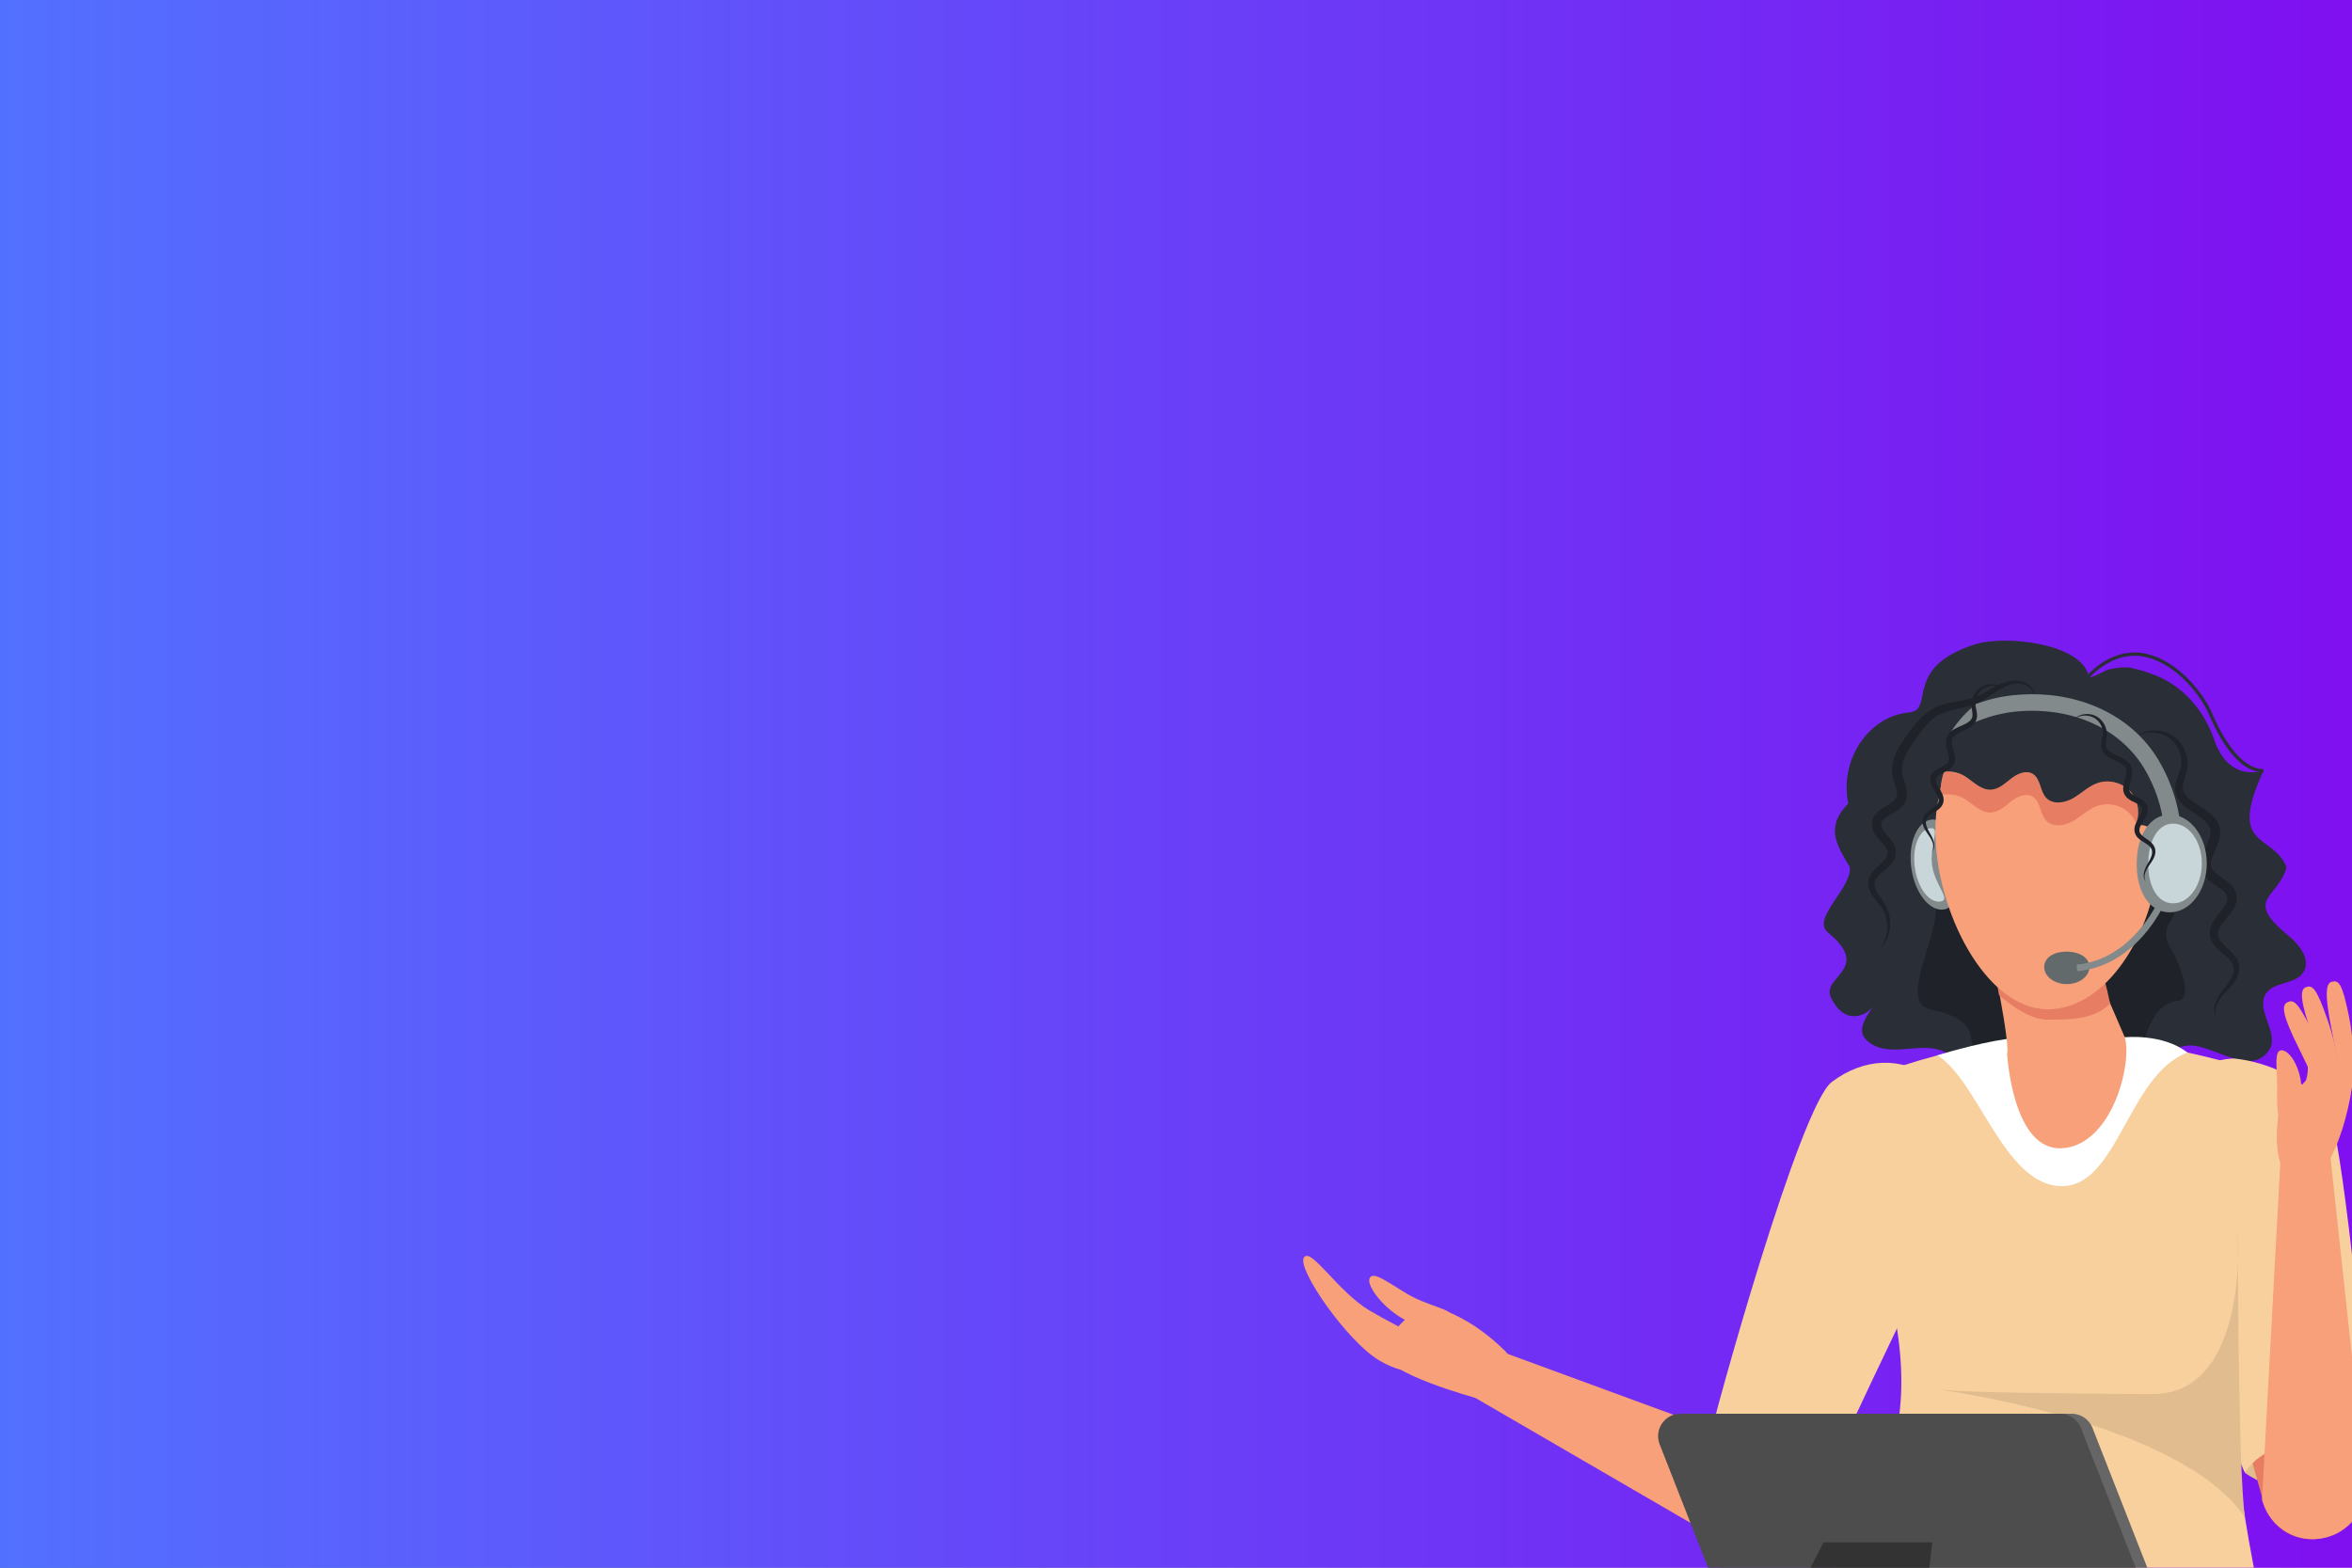 <svg xmlns="http://www.w3.org/2000/svg" xmlns:xlink="http://www.w3.org/1999/xlink" width="1920" zoomAndPan="magnify" viewBox="0 0 1440 960" height="1280" preserveAspectRatio="xMidYMid meet" version="1.0"><defs><linearGradient x1="0" gradientTransform="matrix(0.75, 0, 0, 0.75, 0, 0)" y1="0" x2="1920" gradientUnits="userSpaceOnUse" y2="0" id="5e088763a7"><stop stop-opacity="1" stop-color="rgb(0%, 28.999%, 67.799%)" offset="0"/><stop stop-opacity="1" stop-color="rgb(0.31%, 29.051%, 67.886%)" offset="0.004"/><stop stop-opacity="1" stop-color="rgb(0.621%, 29.105%, 67.975%)" offset="0.008"/><stop stop-opacity="1" stop-color="rgb(0.932%, 29.156%, 68.062%)" offset="0.012"/><stop stop-opacity="1" stop-color="rgb(1.244%, 29.208%, 68.149%)" offset="0.016"/><stop stop-opacity="1" stop-color="rgb(1.553%, 29.26%, 68.236%)" offset="0.02"/><stop stop-opacity="1" stop-color="rgb(1.865%, 29.314%, 68.324%)" offset="0.023"/><stop stop-opacity="1" stop-color="rgb(2.176%, 29.366%, 68.411%)" offset="0.027"/><stop stop-opacity="1" stop-color="rgb(2.487%, 29.417%, 68.5%)" offset="0.031"/><stop stop-opacity="1" stop-color="rgb(2.797%, 29.469%, 68.587%)" offset="0.035"/><stop stop-opacity="1" stop-color="rgb(3.108%, 29.523%, 68.674%)" offset="0.039"/><stop stop-opacity="1" stop-color="rgb(3.419%, 29.575%, 68.761%)" offset="0.043"/><stop stop-opacity="1" stop-color="rgb(3.731%, 29.628%, 68.849%)" offset="0.047"/><stop stop-opacity="1" stop-color="rgb(4.041%, 29.68%, 68.936%)" offset="0.051"/><stop stop-opacity="1" stop-color="rgb(4.352%, 29.732%, 69.025%)" offset="0.055"/><stop stop-opacity="1" stop-color="rgb(4.663%, 29.784%, 69.112%)" offset="0.059"/><stop stop-opacity="1" stop-color="rgb(4.974%, 29.837%, 69.199%)" offset="0.062"/><stop stop-opacity="1" stop-color="rgb(5.284%, 29.889%, 69.286%)" offset="0.066"/><stop stop-opacity="1" stop-color="rgb(5.595%, 29.941%, 69.374%)" offset="0.07"/><stop stop-opacity="1" stop-color="rgb(5.907%, 29.993%, 69.461%)" offset="0.074"/><stop stop-opacity="1" stop-color="rgb(6.218%, 30.046%, 69.55%)" offset="0.078"/><stop stop-opacity="1" stop-color="rgb(6.529%, 30.098%, 69.637%)" offset="0.082"/><stop stop-opacity="1" stop-color="rgb(6.841%, 30.151%, 69.724%)" offset="0.086"/><stop stop-opacity="1" stop-color="rgb(7.15%, 30.203%, 69.81%)" offset="0.09"/><stop stop-opacity="1" stop-color="rgb(7.462%, 30.255%, 69.899%)" offset="0.094"/><stop stop-opacity="1" stop-color="rgb(7.773%, 30.307%, 69.986%)" offset="0.098"/><stop stop-opacity="1" stop-color="rgb(8.084%, 30.36%, 70.074%)" offset="0.102"/><stop stop-opacity="1" stop-color="rgb(8.394%, 30.412%, 70.161%)" offset="0.105"/><stop stop-opacity="1" stop-color="rgb(8.705%, 30.464%, 70.25%)" offset="0.109"/><stop stop-opacity="1" stop-color="rgb(9.016%, 30.516%, 70.337%)" offset="0.113"/><stop stop-opacity="1" stop-color="rgb(9.328%, 30.569%, 70.424%)" offset="0.117"/><stop stop-opacity="1" stop-color="rgb(9.637%, 30.621%, 70.511%)" offset="0.121"/><stop stop-opacity="1" stop-color="rgb(9.949%, 30.675%, 70.599%)" offset="0.125"/><stop stop-opacity="1" stop-color="rgb(10.26%, 30.727%, 70.686%)" offset="0.129"/><stop stop-opacity="1" stop-color="rgb(10.571%, 30.779%, 70.775%)" offset="0.133"/><stop stop-opacity="1" stop-color="rgb(10.881%, 30.83%, 70.862%)" offset="0.137"/><stop stop-opacity="1" stop-color="rgb(11.192%, 30.884%, 70.949%)" offset="0.141"/><stop stop-opacity="1" stop-color="rgb(11.504%, 30.936%, 71.036%)" offset="0.145"/><stop stop-opacity="1" stop-color="rgb(11.815%, 30.988%, 71.124%)" offset="0.148"/><stop stop-opacity="1" stop-color="rgb(12.126%, 31.039%, 71.211%)" offset="0.152"/><stop stop-opacity="1" stop-color="rgb(12.437%, 31.093%, 71.3%)" offset="0.156"/><stop stop-opacity="1" stop-color="rgb(12.747%, 31.145%, 71.387%)" offset="0.16"/><stop stop-opacity="1" stop-color="rgb(13.058%, 31.198%, 71.474%)" offset="0.164"/><stop stop-opacity="1" stop-color="rgb(13.37%, 31.25%, 71.561%)" offset="0.168"/><stop stop-opacity="1" stop-color="rgb(13.681%, 31.302%, 71.649%)" offset="0.172"/><stop stop-opacity="1" stop-color="rgb(13.991%, 31.354%, 71.736%)" offset="0.176"/><stop stop-opacity="1" stop-color="rgb(14.302%, 31.407%, 71.825%)" offset="0.18"/><stop stop-opacity="1" stop-color="rgb(14.613%, 31.459%, 71.912%)" offset="0.184"/><stop stop-opacity="1" stop-color="rgb(14.925%, 31.512%, 71.999%)" offset="0.188"/><stop stop-opacity="1" stop-color="rgb(15.234%, 31.564%, 72.086%)" offset="0.191"/><stop stop-opacity="1" stop-color="rgb(15.546%, 31.616%, 72.174%)" offset="0.195"/><stop stop-opacity="1" stop-color="rgb(15.857%, 31.668%, 72.261%)" offset="0.199"/><stop stop-opacity="1" stop-color="rgb(16.168%, 31.721%, 72.35%)" offset="0.203"/><stop stop-opacity="1" stop-color="rgb(16.478%, 31.773%, 72.437%)" offset="0.207"/><stop stop-opacity="1" stop-color="rgb(16.789%, 31.825%, 72.523%)" offset="0.211"/><stop stop-opacity="1" stop-color="rgb(17.101%, 31.877%, 72.61%)" offset="0.215"/><stop stop-opacity="1" stop-color="rgb(17.412%, 31.931%, 72.699%)" offset="0.219"/><stop stop-opacity="1" stop-color="rgb(17.723%, 31.982%, 72.786%)" offset="0.223"/><stop stop-opacity="1" stop-color="rgb(18.034%, 32.036%, 72.874%)" offset="0.227"/><stop stop-opacity="1" stop-color="rgb(18.344%, 32.088%, 72.961%)" offset="0.23"/><stop stop-opacity="1" stop-color="rgb(18.655%, 32.14%, 73.05%)" offset="0.234"/><stop stop-opacity="1" stop-color="rgb(18.967%, 32.191%, 73.137%)" offset="0.238"/><stop stop-opacity="1" stop-color="rgb(19.278%, 32.245%, 73.224%)" offset="0.242"/><stop stop-opacity="1" stop-color="rgb(19.588%, 32.297%, 73.311%)" offset="0.246"/><stop stop-opacity="1" stop-color="rgb(19.899%, 32.349%, 73.399%)" offset="0.25"/><stop stop-opacity="1" stop-color="rgb(20.21%, 32.401%, 73.486%)" offset="0.254"/><stop stop-opacity="1" stop-color="rgb(20.522%, 32.454%, 73.575%)" offset="0.258"/><stop stop-opacity="1" stop-color="rgb(20.831%, 32.506%, 73.662%)" offset="0.262"/><stop stop-opacity="1" stop-color="rgb(21.143%, 32.559%, 73.749%)" offset="0.266"/><stop stop-opacity="1" stop-color="rgb(21.454%, 32.611%, 73.836%)" offset="0.27"/><stop stop-opacity="1" stop-color="rgb(21.765%, 32.663%, 73.924%)" offset="0.273"/><stop stop-opacity="1" stop-color="rgb(22.075%, 32.715%, 74.011%)" offset="0.277"/><stop stop-opacity="1" stop-color="rgb(22.386%, 32.768%, 74.1%)" offset="0.281"/><stop stop-opacity="1" stop-color="rgb(22.697%, 32.82%, 74.187%)" offset="0.285"/><stop stop-opacity="1" stop-color="rgb(23.009%, 32.872%, 74.274%)" offset="0.289"/><stop stop-opacity="1" stop-color="rgb(23.318%, 32.924%, 74.361%)" offset="0.293"/><stop stop-opacity="1" stop-color="rgb(23.63%, 32.977%, 74.449%)" offset="0.297"/><stop stop-opacity="1" stop-color="rgb(23.941%, 33.029%, 74.536%)" offset="0.301"/><stop stop-opacity="1" stop-color="rgb(24.252%, 33.083%, 74.625%)" offset="0.305"/><stop stop-opacity="1" stop-color="rgb(24.564%, 33.134%, 74.712%)" offset="0.309"/><stop stop-opacity="1" stop-color="rgb(24.875%, 33.186%, 74.799%)" offset="0.312"/><stop stop-opacity="1" stop-color="rgb(25.185%, 33.238%, 74.886%)" offset="0.316"/><stop stop-opacity="1" stop-color="rgb(25.496%, 33.292%, 74.974%)" offset="0.32"/><stop stop-opacity="1" stop-color="rgb(25.807%, 33.344%, 75.061%)" offset="0.324"/><stop stop-opacity="1" stop-color="rgb(26.118%, 33.395%, 75.15%)" offset="0.328"/><stop stop-opacity="1" stop-color="rgb(26.428%, 33.447%, 75.237%)" offset="0.332"/><stop stop-opacity="1" stop-color="rgb(26.74%, 33.501%, 75.323%)" offset="0.336"/><stop stop-opacity="1" stop-color="rgb(27.051%, 33.553%, 75.41%)" offset="0.34"/><stop stop-opacity="1" stop-color="rgb(27.362%, 33.606%, 75.499%)" offset="0.344"/><stop stop-opacity="1" stop-color="rgb(27.672%, 33.658%, 75.586%)" offset="0.348"/><stop stop-opacity="1" stop-color="rgb(27.983%, 33.71%, 75.674%)" offset="0.352"/><stop stop-opacity="1" stop-color="rgb(28.294%, 33.762%, 75.761%)" offset="0.355"/><stop stop-opacity="1" stop-color="rgb(28.606%, 33.815%, 75.85%)" offset="0.359"/><stop stop-opacity="1" stop-color="rgb(28.915%, 33.867%, 75.937%)" offset="0.363"/><stop stop-opacity="1" stop-color="rgb(29.227%, 33.92%, 76.024%)" offset="0.367"/><stop stop-opacity="1" stop-color="rgb(29.538%, 33.972%, 76.111%)" offset="0.371"/><stop stop-opacity="1" stop-color="rgb(29.849%, 34.024%, 76.199%)" offset="0.375"/><stop stop-opacity="1" stop-color="rgb(30.161%, 34.076%, 76.286%)" offset="0.379"/><stop stop-opacity="1" stop-color="rgb(30.472%, 34.129%, 76.375%)" offset="0.383"/><stop stop-opacity="1" stop-color="rgb(30.782%, 34.181%, 76.462%)" offset="0.387"/><stop stop-opacity="1" stop-color="rgb(31.093%, 34.233%, 76.549%)" offset="0.391"/><stop stop-opacity="1" stop-color="rgb(31.404%, 34.285%, 76.636%)" offset="0.395"/><stop stop-opacity="1" stop-color="rgb(31.715%, 34.338%, 76.724%)" offset="0.398"/><stop stop-opacity="1" stop-color="rgb(32.025%, 34.39%, 76.811%)" offset="0.402"/><stop stop-opacity="1" stop-color="rgb(32.336%, 34.444%, 76.9%)" offset="0.406"/><stop stop-opacity="1" stop-color="rgb(32.648%, 34.496%, 76.987%)" offset="0.41"/><stop stop-opacity="1" stop-color="rgb(32.959%, 34.547%, 77.074%)" offset="0.414"/><stop stop-opacity="1" stop-color="rgb(33.269%, 34.599%, 77.161%)" offset="0.418"/><stop stop-opacity="1" stop-color="rgb(33.58%, 34.653%, 77.249%)" offset="0.422"/><stop stop-opacity="1" stop-color="rgb(33.891%, 34.705%, 77.336%)" offset="0.426"/><stop stop-opacity="1" stop-color="rgb(34.203%, 34.756%, 77.425%)" offset="0.43"/><stop stop-opacity="1" stop-color="rgb(34.512%, 34.808%, 77.512%)" offset="0.434"/><stop stop-opacity="1" stop-color="rgb(34.824%, 34.862%, 77.599%)" offset="0.438"/><stop stop-opacity="1" stop-color="rgb(35.135%, 34.914%, 77.686%)" offset="0.441"/><stop stop-opacity="1" stop-color="rgb(35.446%, 34.967%, 77.774%)" offset="0.445"/><stop stop-opacity="1" stop-color="rgb(35.757%, 35.019%, 77.861%)" offset="0.449"/><stop stop-opacity="1" stop-color="rgb(36.069%, 35.071%, 77.95%)" offset="0.453"/><stop stop-opacity="1" stop-color="rgb(36.378%, 35.123%, 78.036%)" offset="0.457"/><stop stop-opacity="1" stop-color="rgb(36.69%, 35.176%, 78.123%)" offset="0.461"/><stop stop-opacity="1" stop-color="rgb(37.001%, 35.228%, 78.21%)" offset="0.465"/><stop stop-opacity="1" stop-color="rgb(37.312%, 35.28%, 78.299%)" offset="0.469"/><stop stop-opacity="1" stop-color="rgb(37.622%, 35.332%, 78.386%)" offset="0.473"/><stop stop-opacity="1" stop-color="rgb(37.933%, 35.385%, 78.474%)" offset="0.477"/><stop stop-opacity="1" stop-color="rgb(38.245%, 35.437%, 78.561%)" offset="0.48"/><stop stop-opacity="1" stop-color="rgb(38.556%, 35.49%, 78.65%)" offset="0.484"/><stop stop-opacity="1" stop-color="rgb(38.866%, 35.542%, 78.737%)" offset="0.488"/><stop stop-opacity="1" stop-color="rgb(39.177%, 35.594%, 78.824%)" offset="0.492"/><stop stop-opacity="1" stop-color="rgb(39.488%, 35.646%, 78.911%)" offset="0.496"/><stop stop-opacity="1" stop-color="rgb(39.8%, 35.699%, 78.999%)" offset="0.5"/><stop stop-opacity="1" stop-color="rgb(40.109%, 35.751%, 79.086%)" offset="0.504"/><stop stop-opacity="1" stop-color="rgb(40.421%, 35.803%, 79.175%)" offset="0.508"/><stop stop-opacity="1" stop-color="rgb(40.732%, 35.855%, 79.262%)" offset="0.512"/><stop stop-opacity="1" stop-color="rgb(41.043%, 35.909%, 79.349%)" offset="0.516"/><stop stop-opacity="1" stop-color="rgb(41.353%, 35.96%, 79.436%)" offset="0.52"/><stop stop-opacity="1" stop-color="rgb(41.664%, 36.014%, 79.524%)" offset="0.523"/><stop stop-opacity="1" stop-color="rgb(41.975%, 36.066%, 79.611%)" offset="0.527"/><stop stop-opacity="1" stop-color="rgb(42.287%, 36.118%, 79.7%)" offset="0.531"/><stop stop-opacity="1" stop-color="rgb(42.598%, 36.169%, 79.787%)" offset="0.535"/><stop stop-opacity="1" stop-color="rgb(42.909%, 36.223%, 79.874%)" offset="0.539"/><stop stop-opacity="1" stop-color="rgb(43.219%, 36.275%, 79.961%)" offset="0.543"/><stop stop-opacity="1" stop-color="rgb(43.53%, 36.327%, 80.049%)" offset="0.547"/><stop stop-opacity="1" stop-color="rgb(43.842%, 36.378%, 80.136%)" offset="0.551"/><stop stop-opacity="1" stop-color="rgb(44.153%, 36.432%, 80.225%)" offset="0.555"/><stop stop-opacity="1" stop-color="rgb(44.463%, 36.484%, 80.312%)" offset="0.559"/><stop stop-opacity="1" stop-color="rgb(44.774%, 36.537%, 80.399%)" offset="0.562"/><stop stop-opacity="1" stop-color="rgb(45.085%, 36.589%, 80.486%)" offset="0.566"/><stop stop-opacity="1" stop-color="rgb(45.396%, 36.641%, 80.574%)" offset="0.57"/><stop stop-opacity="1" stop-color="rgb(45.706%, 36.693%, 80.661%)" offset="0.574"/><stop stop-opacity="1" stop-color="rgb(46.017%, 36.746%, 80.75%)" offset="0.578"/><stop stop-opacity="1" stop-color="rgb(46.329%, 36.798%, 80.836%)" offset="0.582"/><stop stop-opacity="1" stop-color="rgb(46.64%, 36.852%, 80.925%)" offset="0.586"/><stop stop-opacity="1" stop-color="rgb(46.95%, 36.903%, 81.012%)" offset="0.59"/><stop stop-opacity="1" stop-color="rgb(47.261%, 36.955%, 81.099%)" offset="0.594"/><stop stop-opacity="1" stop-color="rgb(47.572%, 37.007%, 81.186%)" offset="0.598"/><stop stop-opacity="1" stop-color="rgb(47.884%, 37.061%, 81.274%)" offset="0.602"/><stop stop-opacity="1" stop-color="rgb(48.195%, 37.112%, 81.361%)" offset="0.605"/><stop stop-opacity="1" stop-color="rgb(48.506%, 37.164%, 81.45%)" offset="0.609"/><stop stop-opacity="1" stop-color="rgb(48.816%, 37.216%, 81.537%)" offset="0.613"/><stop stop-opacity="1" stop-color="rgb(49.127%, 37.27%, 81.624%)" offset="0.617"/><stop stop-opacity="1" stop-color="rgb(49.438%, 37.321%, 81.711%)" offset="0.621"/><stop stop-opacity="1" stop-color="rgb(49.75%, 37.375%, 81.799%)" offset="0.625"/><stop stop-opacity="1" stop-color="rgb(50.06%, 37.427%, 81.886%)" offset="0.629"/><stop stop-opacity="1" stop-color="rgb(50.371%, 37.479%, 81.975%)" offset="0.633"/><stop stop-opacity="1" stop-color="rgb(50.682%, 37.531%, 82.062%)" offset="0.637"/><stop stop-opacity="1" stop-color="rgb(50.993%, 37.584%, 82.149%)" offset="0.641"/><stop stop-opacity="1" stop-color="rgb(51.303%, 37.636%, 82.236%)" offset="0.645"/><stop stop-opacity="1" stop-color="rgb(51.614%, 37.688%, 82.324%)" offset="0.648"/><stop stop-opacity="1" stop-color="rgb(51.926%, 37.74%, 82.411%)" offset="0.652"/><stop stop-opacity="1" stop-color="rgb(52.237%, 37.793%, 82.5%)" offset="0.656"/><stop stop-opacity="1" stop-color="rgb(52.547%, 37.845%, 82.587%)" offset="0.66"/><stop stop-opacity="1" stop-color="rgb(52.858%, 37.898%, 82.674%)" offset="0.664"/><stop stop-opacity="1" stop-color="rgb(53.169%, 37.95%, 82.761%)" offset="0.668"/><stop stop-opacity="1" stop-color="rgb(53.481%, 38.002%, 82.849%)" offset="0.672"/><stop stop-opacity="1" stop-color="rgb(53.792%, 38.054%, 82.936%)" offset="0.676"/><stop stop-opacity="1" stop-color="rgb(54.103%, 38.107%, 83.025%)" offset="0.68"/><stop stop-opacity="1" stop-color="rgb(54.413%, 38.159%, 83.112%)" offset="0.684"/><stop stop-opacity="1" stop-color="rgb(54.724%, 38.211%, 83.199%)" offset="0.688"/><stop stop-opacity="1" stop-color="rgb(55.035%, 38.263%, 83.286%)" offset="0.691"/><stop stop-opacity="1" stop-color="rgb(55.347%, 38.316%, 83.374%)" offset="0.695"/><stop stop-opacity="1" stop-color="rgb(55.656%, 38.368%, 83.461%)" offset="0.699"/><stop stop-opacity="1" stop-color="rgb(55.968%, 38.422%, 83.549%)" offset="0.703"/><stop stop-opacity="1" stop-color="rgb(56.279%, 38.474%, 83.636%)" offset="0.707"/><stop stop-opacity="1" stop-color="rgb(56.59%, 38.525%, 83.725%)" offset="0.711"/><stop stop-opacity="1" stop-color="rgb(56.9%, 38.577%, 83.812%)" offset="0.715"/><stop stop-opacity="1" stop-color="rgb(57.211%, 38.631%, 83.899%)" offset="0.719"/><stop stop-opacity="1" stop-color="rgb(57.523%, 38.683%, 83.986%)" offset="0.723"/><stop stop-opacity="1" stop-color="rgb(57.834%, 38.734%, 84.074%)" offset="0.727"/><stop stop-opacity="1" stop-color="rgb(58.144%, 38.786%, 84.161%)" offset="0.73"/><stop stop-opacity="1" stop-color="rgb(58.455%, 38.84%, 84.25%)" offset="0.734"/><stop stop-opacity="1" stop-color="rgb(58.766%, 38.892%, 84.337%)" offset="0.738"/><stop stop-opacity="1" stop-color="rgb(59.077%, 38.945%, 84.424%)" offset="0.742"/><stop stop-opacity="1" stop-color="rgb(59.387%, 38.997%, 84.511%)" offset="0.746"/><stop stop-opacity="1" stop-color="rgb(59.698%, 39.049%, 84.599%)" offset="0.75"/><stop stop-opacity="1" stop-color="rgb(60.01%, 39.101%, 84.686%)" offset="0.754"/><stop stop-opacity="1" stop-color="rgb(60.321%, 39.154%, 84.775%)" offset="0.758"/><stop stop-opacity="1" stop-color="rgb(60.632%, 39.206%, 84.862%)" offset="0.762"/><stop stop-opacity="1" stop-color="rgb(60.944%, 39.259%, 84.949%)" offset="0.766"/><stop stop-opacity="1" stop-color="rgb(61.253%, 39.311%, 85.036%)" offset="0.77"/><stop stop-opacity="1" stop-color="rgb(61.565%, 39.363%, 85.124%)" offset="0.773"/><stop stop-opacity="1" stop-color="rgb(61.876%, 39.415%, 85.211%)" offset="0.777"/><stop stop-opacity="1" stop-color="rgb(62.187%, 39.468%, 85.3%)" offset="0.781"/><stop stop-opacity="1" stop-color="rgb(62.497%, 39.52%, 85.387%)" offset="0.785"/><stop stop-opacity="1" stop-color="rgb(62.808%, 39.572%, 85.474%)" offset="0.789"/><stop stop-opacity="1" stop-color="rgb(63.12%, 39.624%, 85.561%)" offset="0.793"/><stop stop-opacity="1" stop-color="rgb(63.431%, 39.677%, 85.649%)" offset="0.797"/><stop stop-opacity="1" stop-color="rgb(63.741%, 39.729%, 85.736%)" offset="0.801"/><stop stop-opacity="1" stop-color="rgb(64.052%, 39.783%, 85.825%)" offset="0.805"/><stop stop-opacity="1" stop-color="rgb(64.363%, 39.835%, 85.912%)" offset="0.809"/><stop stop-opacity="1" stop-color="rgb(64.674%, 39.886%, 85.999%)" offset="0.812"/><stop stop-opacity="1" stop-color="rgb(64.984%, 39.938%, 86.086%)" offset="0.816"/><stop stop-opacity="1" stop-color="rgb(65.295%, 39.992%, 86.174%)" offset="0.82"/><stop stop-opacity="1" stop-color="rgb(65.607%, 40.044%, 86.261%)" offset="0.824"/><stop stop-opacity="1" stop-color="rgb(65.918%, 40.096%, 86.349%)" offset="0.828"/><stop stop-opacity="1" stop-color="rgb(66.229%, 40.147%, 86.436%)" offset="0.832"/><stop stop-opacity="1" stop-color="rgb(66.541%, 40.201%, 86.525%)" offset="0.836"/><stop stop-opacity="1" stop-color="rgb(66.85%, 40.253%, 86.612%)" offset="0.84"/><stop stop-opacity="1" stop-color="rgb(67.162%, 40.306%, 86.699%)" offset="0.844"/><stop stop-opacity="1" stop-color="rgb(67.473%, 40.358%, 86.786%)" offset="0.848"/><stop stop-opacity="1" stop-color="rgb(67.784%, 40.41%, 86.874%)" offset="0.852"/><stop stop-opacity="1" stop-color="rgb(68.094%, 40.462%, 86.961%)" offset="0.855"/><stop stop-opacity="1" stop-color="rgb(68.405%, 40.515%, 87.05%)" offset="0.859"/><stop stop-opacity="1" stop-color="rgb(68.716%, 40.567%, 87.137%)" offset="0.863"/><stop stop-opacity="1" stop-color="rgb(69.028%, 40.619%, 87.224%)" offset="0.867"/><stop stop-opacity="1" stop-color="rgb(69.337%, 40.671%, 87.311%)" offset="0.871"/><stop stop-opacity="1" stop-color="rgb(69.649%, 40.724%, 87.399%)" offset="0.875"/><stop stop-opacity="1" stop-color="rgb(69.96%, 40.776%, 87.486%)" offset="0.879"/><stop stop-opacity="1" stop-color="rgb(70.271%, 40.829%, 87.575%)" offset="0.883"/><stop stop-opacity="1" stop-color="rgb(70.581%, 40.881%, 87.662%)" offset="0.887"/><stop stop-opacity="1" stop-color="rgb(70.892%, 40.933%, 87.749%)" offset="0.891"/><stop stop-opacity="1" stop-color="rgb(71.204%, 40.985%, 87.836%)" offset="0.895"/><stop stop-opacity="1" stop-color="rgb(71.515%, 41.039%, 87.924%)" offset="0.898"/><stop stop-opacity="1" stop-color="rgb(71.826%, 41.09%, 88.011%)" offset="0.902"/><stop stop-opacity="1" stop-color="rgb(72.137%, 41.142%, 88.1%)" offset="0.906"/><stop stop-opacity="1" stop-color="rgb(72.447%, 41.194%, 88.187%)" offset="0.91"/><stop stop-opacity="1" stop-color="rgb(72.758%, 41.248%, 88.274%)" offset="0.914"/><stop stop-opacity="1" stop-color="rgb(73.07%, 41.299%, 88.361%)" offset="0.918"/><stop stop-opacity="1" stop-color="rgb(73.381%, 41.353%, 88.449%)" offset="0.922"/><stop stop-opacity="1" stop-color="rgb(73.691%, 41.405%, 88.536%)" offset="0.926"/><stop stop-opacity="1" stop-color="rgb(74.002%, 41.457%, 88.625%)" offset="0.93"/><stop stop-opacity="1" stop-color="rgb(74.313%, 41.508%, 88.712%)" offset="0.934"/><stop stop-opacity="1" stop-color="rgb(74.625%, 41.562%, 88.799%)" offset="0.938"/><stop stop-opacity="1" stop-color="rgb(74.934%, 41.614%, 88.885%)" offset="0.941"/><stop stop-opacity="1" stop-color="rgb(75.246%, 41.667%, 88.974%)" offset="0.945"/><stop stop-opacity="1" stop-color="rgb(75.557%, 41.719%, 89.061%)" offset="0.949"/><stop stop-opacity="1" stop-color="rgb(75.868%, 41.771%, 89.149%)" offset="0.953"/><stop stop-opacity="1" stop-color="rgb(76.178%, 41.823%, 89.236%)" offset="0.957"/><stop stop-opacity="1" stop-color="rgb(76.489%, 41.876%, 89.325%)" offset="0.961"/><stop stop-opacity="1" stop-color="rgb(76.801%, 41.928%, 89.412%)" offset="0.965"/><stop stop-opacity="1" stop-color="rgb(77.112%, 41.98%, 89.499%)" offset="0.969"/><stop stop-opacity="1" stop-color="rgb(77.422%, 42.032%, 89.586%)" offset="0.973"/><stop stop-opacity="1" stop-color="rgb(77.733%, 42.085%, 89.674%)" offset="0.977"/><stop stop-opacity="1" stop-color="rgb(78.044%, 42.137%, 89.761%)" offset="0.98"/><stop stop-opacity="1" stop-color="rgb(78.355%, 42.191%, 89.85%)" offset="0.984"/><stop stop-opacity="1" stop-color="rgb(78.667%, 42.242%, 89.937%)" offset="0.988"/><stop stop-opacity="1" stop-color="rgb(78.978%, 42.294%, 90.024%)" offset="0.992"/><stop stop-opacity="1" stop-color="rgb(79.288%, 42.346%, 90.111%)" offset="0.996"/><stop stop-opacity="1" stop-color="rgb(79.599%, 42.4%, 90.199%)" offset="1"/></linearGradient><linearGradient x1="0.994" gradientTransform="matrix(1448.25, 0, 0, 1448.25, 0, -335.59)" y1="0.5" x2="0" gradientUnits="userSpaceOnUse" y2="0.5" id="5dd071987a"><stop stop-opacity="1" stop-color="rgb(50.096%, 6.117%, 94.133%)" offset="0"/><stop stop-opacity="1" stop-color="rgb(50.026%, 6.267%, 94.156%)" offset="0.008"/><stop stop-opacity="1" stop-color="rgb(49.887%, 6.564%, 94.202%)" offset="0.016"/><stop stop-opacity="1" stop-color="rgb(49.747%, 6.863%, 94.247%)" offset="0.023"/><stop stop-opacity="1" stop-color="rgb(49.606%, 7.161%, 94.293%)" offset="0.031"/><stop stop-opacity="1" stop-color="rgb(49.467%, 7.46%, 94.339%)" offset="0.039"/><stop stop-opacity="1" stop-color="rgb(49.327%, 7.758%, 94.385%)" offset="0.047"/><stop stop-opacity="1" stop-color="rgb(49.188%, 8.057%, 94.431%)" offset="0.055"/><stop stop-opacity="1" stop-color="rgb(49.048%, 8.354%, 94.476%)" offset="0.062"/><stop stop-opacity="1" stop-color="rgb(48.907%, 8.653%, 94.522%)" offset="0.07"/><stop stop-opacity="1" stop-color="rgb(48.769%, 8.951%, 94.568%)" offset="0.078"/><stop stop-opacity="1" stop-color="rgb(48.628%, 9.25%, 94.614%)" offset="0.086"/><stop stop-opacity="1" stop-color="rgb(48.488%, 9.547%, 94.659%)" offset="0.094"/><stop stop-opacity="1" stop-color="rgb(48.349%, 9.846%, 94.705%)" offset="0.102"/><stop stop-opacity="1" stop-color="rgb(48.209%, 10.144%, 94.751%)" offset="0.109"/><stop stop-opacity="1" stop-color="rgb(48.068%, 10.443%, 94.797%)" offset="0.117"/><stop stop-opacity="1" stop-color="rgb(47.929%, 10.741%, 94.843%)" offset="0.125"/><stop stop-opacity="1" stop-color="rgb(47.789%, 11.04%, 94.888%)" offset="0.133"/><stop stop-opacity="1" stop-color="rgb(47.65%, 11.337%, 94.936%)" offset="0.141"/><stop stop-opacity="1" stop-color="rgb(47.51%, 11.636%, 94.981%)" offset="0.148"/><stop stop-opacity="1" stop-color="rgb(47.369%, 11.934%, 95.027%)" offset="0.156"/><stop stop-opacity="1" stop-color="rgb(47.231%, 12.233%, 95.073%)" offset="0.164"/><stop stop-opacity="1" stop-color="rgb(47.09%, 12.531%, 95.119%)" offset="0.172"/><stop stop-opacity="1" stop-color="rgb(46.95%, 12.83%, 95.164%)" offset="0.18"/><stop stop-opacity="1" stop-color="rgb(46.811%, 13.127%, 95.21%)" offset="0.188"/><stop stop-opacity="1" stop-color="rgb(46.671%, 13.426%, 95.256%)" offset="0.195"/><stop stop-opacity="1" stop-color="rgb(46.53%, 13.724%, 95.302%)" offset="0.203"/><stop stop-opacity="1" stop-color="rgb(46.391%, 14.023%, 95.348%)" offset="0.211"/><stop stop-opacity="1" stop-color="rgb(46.251%, 14.32%, 95.393%)" offset="0.219"/><stop stop-opacity="1" stop-color="rgb(46.112%, 14.619%, 95.439%)" offset="0.227"/><stop stop-opacity="1" stop-color="rgb(45.972%, 14.917%, 95.485%)" offset="0.234"/><stop stop-opacity="1" stop-color="rgb(45.831%, 15.216%, 95.531%)" offset="0.242"/><stop stop-opacity="1" stop-color="rgb(45.692%, 15.514%, 95.576%)" offset="0.25"/><stop stop-opacity="1" stop-color="rgb(45.552%, 15.813%, 95.622%)" offset="0.258"/><stop stop-opacity="1" stop-color="rgb(45.412%, 16.11%, 95.668%)" offset="0.266"/><stop stop-opacity="1" stop-color="rgb(45.273%, 16.409%, 95.714%)" offset="0.273"/><stop stop-opacity="1" stop-color="rgb(45.132%, 16.707%, 95.76%)" offset="0.281"/><stop stop-opacity="1" stop-color="rgb(44.994%, 17.006%, 95.805%)" offset="0.289"/><stop stop-opacity="1" stop-color="rgb(44.853%, 17.303%, 95.851%)" offset="0.297"/><stop stop-opacity="1" stop-color="rgb(44.713%, 17.603%, 95.897%)" offset="0.305"/><stop stop-opacity="1" stop-color="rgb(44.574%, 17.9%, 95.943%)" offset="0.312"/><stop stop-opacity="1" stop-color="rgb(44.434%, 18.198%, 95.988%)" offset="0.32"/><stop stop-opacity="1" stop-color="rgb(44.293%, 18.497%, 96.034%)" offset="0.328"/><stop stop-opacity="1" stop-color="rgb(44.154%, 18.794%, 96.08%)" offset="0.336"/><stop stop-opacity="1" stop-color="rgb(44.014%, 19.093%, 96.126%)" offset="0.344"/><stop stop-opacity="1" stop-color="rgb(43.874%, 19.391%, 96.172%)" offset="0.352"/><stop stop-opacity="1" stop-color="rgb(43.735%, 19.69%, 96.219%)" offset="0.359"/><stop stop-opacity="1" stop-color="rgb(43.594%, 19.987%, 96.265%)" offset="0.367"/><stop stop-opacity="1" stop-color="rgb(43.456%, 20.287%, 96.31%)" offset="0.375"/><stop stop-opacity="1" stop-color="rgb(43.315%, 20.584%, 96.356%)" offset="0.383"/><stop stop-opacity="1" stop-color="rgb(43.175%, 20.883%, 96.402%)" offset="0.391"/><stop stop-opacity="1" stop-color="rgb(43.036%, 21.181%, 96.448%)" offset="0.398"/><stop stop-opacity="1" stop-color="rgb(42.896%, 21.48%, 96.494%)" offset="0.406"/><stop stop-opacity="1" stop-color="rgb(42.755%, 21.777%, 96.539%)" offset="0.414"/><stop stop-opacity="1" stop-color="rgb(42.616%, 22.076%, 96.585%)" offset="0.422"/><stop stop-opacity="1" stop-color="rgb(42.476%, 22.374%, 96.631%)" offset="0.43"/><stop stop-opacity="1" stop-color="rgb(42.336%, 22.673%, 96.677%)" offset="0.438"/><stop stop-opacity="1" stop-color="rgb(42.197%, 22.971%, 96.722%)" offset="0.445"/><stop stop-opacity="1" stop-color="rgb(42.056%, 23.27%, 96.768%)" offset="0.453"/><stop stop-opacity="1" stop-color="rgb(41.917%, 23.567%, 96.814%)" offset="0.461"/><stop stop-opacity="1" stop-color="rgb(41.777%, 23.866%, 96.86%)" offset="0.469"/><stop stop-opacity="1" stop-color="rgb(41.637%, 24.164%, 96.906%)" offset="0.477"/><stop stop-opacity="1" stop-color="rgb(41.498%, 24.463%, 96.951%)" offset="0.484"/><stop stop-opacity="1" stop-color="rgb(41.357%, 24.76%, 96.997%)" offset="0.492"/><stop stop-opacity="1" stop-color="rgb(41.217%, 25.06%, 97.043%)" offset="0.5"/><stop stop-opacity="1" stop-color="rgb(41.078%, 25.357%, 97.089%)" offset="0.508"/><stop stop-opacity="1" stop-color="rgb(40.938%, 25.656%, 97.134%)" offset="0.516"/><stop stop-opacity="1" stop-color="rgb(40.797%, 25.954%, 97.18%)" offset="0.523"/><stop stop-opacity="1" stop-color="rgb(40.659%, 26.253%, 97.226%)" offset="0.531"/><stop stop-opacity="1" stop-color="rgb(40.518%, 26.55%, 97.272%)" offset="0.539"/><stop stop-opacity="1" stop-color="rgb(40.379%, 26.849%, 97.318%)" offset="0.547"/><stop stop-opacity="1" stop-color="rgb(40.239%, 27.147%, 97.363%)" offset="0.555"/><stop stop-opacity="1" stop-color="rgb(40.099%, 27.446%, 97.409%)" offset="0.562"/><stop stop-opacity="1" stop-color="rgb(39.96%, 27.744%, 97.455%)" offset="0.57"/><stop stop-opacity="1" stop-color="rgb(39.819%, 28.043%, 97.502%)" offset="0.578"/><stop stop-opacity="1" stop-color="rgb(39.679%, 28.34%, 97.548%)" offset="0.586"/><stop stop-opacity="1" stop-color="rgb(39.54%, 28.639%, 97.594%)" offset="0.594"/><stop stop-opacity="1" stop-color="rgb(39.4%, 28.937%, 97.639%)" offset="0.602"/><stop stop-opacity="1" stop-color="rgb(39.259%, 29.236%, 97.685%)" offset="0.609"/><stop stop-opacity="1" stop-color="rgb(39.12%, 29.533%, 97.731%)" offset="0.617"/><stop stop-opacity="1" stop-color="rgb(38.98%, 29.832%, 97.777%)" offset="0.625"/><stop stop-opacity="1" stop-color="rgb(38.841%, 30.13%, 97.823%)" offset="0.633"/><stop stop-opacity="1" stop-color="rgb(38.701%, 30.428%, 97.868%)" offset="0.641"/><stop stop-opacity="1" stop-color="rgb(38.56%, 30.727%, 97.914%)" offset="0.648"/><stop stop-opacity="1" stop-color="rgb(38.422%, 31.024%, 97.96%)" offset="0.656"/><stop stop-opacity="1" stop-color="rgb(38.281%, 31.323%, 98.006%)" offset="0.664"/><stop stop-opacity="1" stop-color="rgb(38.141%, 31.621%, 98.051%)" offset="0.672"/><stop stop-opacity="1" stop-color="rgb(38.002%, 31.92%, 98.097%)" offset="0.68"/><stop stop-opacity="1" stop-color="rgb(37.862%, 32.217%, 98.143%)" offset="0.688"/><stop stop-opacity="1" stop-color="rgb(37.721%, 32.516%, 98.189%)" offset="0.695"/><stop stop-opacity="1" stop-color="rgb(37.582%, 32.814%, 98.235%)" offset="0.703"/><stop stop-opacity="1" stop-color="rgb(37.442%, 33.113%, 98.28%)" offset="0.711"/><stop stop-opacity="1" stop-color="rgb(37.303%, 33.411%, 98.326%)" offset="0.719"/><stop stop-opacity="1" stop-color="rgb(37.163%, 33.71%, 98.372%)" offset="0.727"/><stop stop-opacity="1" stop-color="rgb(37.022%, 34.007%, 98.418%)" offset="0.734"/><stop stop-opacity="1" stop-color="rgb(36.884%, 34.306%, 98.463%)" offset="0.742"/><stop stop-opacity="1" stop-color="rgb(36.743%, 34.604%, 98.509%)" offset="0.75"/><stop stop-opacity="1" stop-color="rgb(36.603%, 34.903%, 98.555%)" offset="0.758"/><stop stop-opacity="1" stop-color="rgb(36.464%, 35.2%, 98.601%)" offset="0.766"/><stop stop-opacity="1" stop-color="rgb(36.324%, 35.5%, 98.647%)" offset="0.773"/><stop stop-opacity="1" stop-color="rgb(36.185%, 35.797%, 98.692%)" offset="0.781"/><stop stop-opacity="1" stop-color="rgb(36.044%, 36.096%, 98.738%)" offset="0.789"/><stop stop-opacity="1" stop-color="rgb(35.904%, 36.394%, 98.785%)" offset="0.797"/><stop stop-opacity="1" stop-color="rgb(35.765%, 36.693%, 98.831%)" offset="0.805"/><stop stop-opacity="1" stop-color="rgb(35.625%, 36.99%, 98.877%)" offset="0.812"/><stop stop-opacity="1" stop-color="rgb(35.484%, 37.289%, 98.923%)" offset="0.82"/><stop stop-opacity="1" stop-color="rgb(35.345%, 37.587%, 98.969%)" offset="0.828"/><stop stop-opacity="1" stop-color="rgb(35.205%, 37.886%, 99.014%)" offset="0.836"/><stop stop-opacity="1" stop-color="rgb(35.065%, 38.184%, 99.06%)" offset="0.844"/><stop stop-opacity="1" stop-color="rgb(34.926%, 38.483%, 99.106%)" offset="0.852"/><stop stop-opacity="1" stop-color="rgb(34.785%, 38.78%, 99.152%)" offset="0.859"/><stop stop-opacity="1" stop-color="rgb(34.647%, 39.079%, 99.197%)" offset="0.867"/><stop stop-opacity="1" stop-color="rgb(34.506%, 39.377%, 99.243%)" offset="0.875"/><stop stop-opacity="1" stop-color="rgb(34.366%, 39.676%, 99.289%)" offset="0.883"/><stop stop-opacity="1" stop-color="rgb(34.227%, 39.973%, 99.335%)" offset="0.891"/><stop stop-opacity="1" stop-color="rgb(34.087%, 40.273%, 99.38%)" offset="0.898"/><stop stop-opacity="1" stop-color="rgb(33.946%, 40.57%, 99.426%)" offset="0.906"/><stop stop-opacity="1" stop-color="rgb(33.807%, 40.869%, 99.472%)" offset="0.914"/><stop stop-opacity="1" stop-color="rgb(33.667%, 41.167%, 99.518%)" offset="0.922"/><stop stop-opacity="1" stop-color="rgb(33.527%, 41.466%, 99.564%)" offset="0.93"/><stop stop-opacity="1" stop-color="rgb(33.388%, 41.763%, 99.609%)" offset="0.938"/><stop stop-opacity="1" stop-color="rgb(33.247%, 42.062%, 99.655%)" offset="0.945"/><stop stop-opacity="1" stop-color="rgb(33.109%, 42.36%, 99.701%)" offset="0.953"/><stop stop-opacity="1" stop-color="rgb(32.968%, 42.659%, 99.747%)" offset="0.961"/><stop stop-opacity="1" stop-color="rgb(32.828%, 42.957%, 99.792%)" offset="0.969"/><stop stop-opacity="1" stop-color="rgb(32.689%, 43.254%, 99.838%)" offset="0.977"/><stop stop-opacity="1" stop-color="rgb(32.549%, 43.553%, 99.884%)" offset="0.984"/><stop stop-opacity="1" stop-color="rgb(32.408%, 43.851%, 99.93%)" offset="0.992"/><stop stop-opacity="1" stop-color="rgb(32.269%, 44.15%, 99.976%)" offset="1"/></linearGradient><clipPath id="5526de53a4"><path d="M 1108 634.012 L 1415 634.012 L 1415 960 L 1108 960 Z M 1108 634.012 " clip-rule="nonzero"/></clipPath><clipPath id="356f42841b"><path d="M 1022.039 865.414 L 1326.879 865.414 L 1326.879 960 L 1022.039 960 Z M 1022.039 865.414 " clip-rule="nonzero"/></clipPath><clipPath id="6d7cb4901b"><path d="M 1015 865.414 L 1319.84 865.414 L 1319.84 960 L 1015 960 Z M 1015 865.414 " clip-rule="nonzero"/></clipPath><clipPath id="0df046c0cf"><path d="M 1092.426 944 L 1183.391 944 L 1183.391 960 L 1092.426 960 Z M 1092.426 944 " clip-rule="nonzero"/></clipPath></defs><rect x="-144" width="1728" fill="#ffffff" y="-96" height="1152" fill-opacity="1"/><rect x="-144" width="1728" fill="#ffffff" y="-96" height="1152" fill-opacity="1"/><rect x="-144" fill="url(#5e088763a7)" width="1728" y="-96" height="1152"/><rect x="-144" fill="url(#5dd071987a)" width="1728" y="-96" height="1152"/><path fill="#e0bc8f" d="M 1044.914 884.059 C 1044.914 884.059 1061.406 928.137 1115.637 910.918 C 1088.781 874.305 1061.371 869.918 1044.914 884.059 " fill-opacity="1" fill-rule="nonzero"/><path fill="#f7a07a" d="M 1102.789 923.121 L 1184.918 736.574 C 1186.805 733.375 1188.355 729.906 1189.492 726.184 C 1197.008 701.676 1184.074 675.961 1160.602 668.75 C 1137.129 661.539 1112.004 675.562 1104.488 700.074 C 1104.25 700.859 1104.031 701.645 1103.832 702.43 L 1046.32 908.496 C 1041.383 924.594 1049.879 941.48 1065.297 946.219 C 1077.512 949.969 1090.383 944.945 1097.668 934.695 L 1097.688 934.707 L 1097.73 934.609 C 1099.609 931.945 1101.133 928.949 1102.145 925.645 C 1102.406 924.805 1102.605 923.965 1102.789 923.121 " fill-opacity="1" fill-rule="nonzero"/><path fill="#f8d09e" d="M 1182.262 660.172 C 1182.262 660.172 1222.645 697.449 1198.008 741.184 C 1173.375 784.922 1115.637 910.918 1115.637 910.918 C 1115.637 910.918 1082.289 874.004 1045.426 886.129 C 1049.867 865.172 1101.91 677.355 1121.504 662.566 C 1141.094 647.777 1164.039 646.867 1182.262 660.172 " fill-opacity="1" fill-rule="nonzero"/><path fill="#e0bc8f" d="M 1374.461 901.906 C 1374.461 901.906 1412.582 931.504 1453.117 891.539 C 1412.582 871.105 1382.719 881.832 1374.461 901.906 " fill-opacity="1" fill-rule="nonzero"/><path fill="#2a2e37" d="M 1400.828 572.793 C 1373.344 550.004 1394.668 550.457 1399.938 531.094 C 1391.469 509.859 1363.465 520.438 1385.789 472.004 C 1369.555 476.129 1360.129 466.094 1355.715 453.184 C 1349.625 435.363 1336.941 420.344 1319.434 413.449 C 1314.172 411.379 1308.855 409.828 1303.848 408.816 C 1299.332 408.402 1294.742 408.895 1290.398 410.184 C 1287.977 410.906 1280.336 415.852 1278.832 414.414 C 1275.234 394.137 1228.09 388.645 1209.34 394.547 C 1164.504 408.668 1184.977 434.812 1168.812 436.281 C 1143.645 438.566 1126.09 465.809 1131.59 491.961 C 1117.727 506.426 1123.84 516.496 1132.559 530.973 C 1133.926 543.996 1108.676 562.445 1119.203 571.078 C 1146.461 593.43 1114.934 598.066 1120.934 610.754 C 1128.887 627.566 1141.801 623.02 1147.348 615.848 C 1137.59 628.469 1138.488 633.973 1144.656 638.531 C 1157.664 647.895 1175.512 637.75 1189.512 643.707 C 1199.109 647.789 1205.461 658.812 1215.832 659.906 C 1230.562 661.457 1239.742 642.316 1254.34 639.816 C 1271.418 636.887 1285.117 657.691 1302.402 656.578 C 1316.137 655.695 1326.066 641.23 1339.793 640.223 C 1355.402 639.273 1379.598 661.348 1390.223 641.297 C 1394.113 630.637 1381.031 617.953 1387.281 608.488 C 1392.219 601.012 1405.172 602.973 1410.137 595.52 C 1415.145 588 1407.91 578.398 1400.828 572.793 " fill-opacity="1" fill-rule="nonzero"/><path fill="#1f2229" d="M 1182.406 545.797 C 1195.293 562.906 1158.984 612.859 1181.871 618.07 C 1222.254 627.27 1194.961 641.016 1219.172 651.84 C 1232.715 655.465 1243.223 637.977 1257.168 636.559 C 1283.625 641.949 1303.367 662.859 1311.27 640.652 C 1315.75 628.059 1320.199 614.254 1333.48 612.844 C 1343.387 611.793 1333.625 587.621 1328.391 579.664 C 1325.641 575.484 1325.387 570.07 1327.926 565.758 C 1385.188 468.602 1139.676 480.422 1182.406 545.797 " fill-opacity="1" fill-rule="nonzero"/><g clip-path="url(#5526de53a4)"><path fill="#f8d09e" d="M 1414.062 680.621 C 1413.289 681.949 1411.973 683.254 1410.055 684.512 C 1409.352 684.969 1408.664 685.441 1407.988 685.938 C 1404.656 688.293 1401.555 690.953 1398.68 693.871 C 1397.043 695.523 1395.484 697.254 1394 699.066 C 1382.289 713.285 1374.66 732.457 1370.086 754.559 C 1366.492 771.93 1364.773 791.117 1364.441 811.133 C 1364.254 822.809 1364.531 834.777 1365.203 846.836 C 1365.918 860.109 1367.086 873.484 1368.582 886.715 C 1370.215 901.176 1372.23 915.461 1374.461 929.215 L 1374.461 929.227 C 1377.516 948.098 1380.969 965.98 1384.363 982.02 C 1384.504 982.668 1384.641 983.316 1384.781 983.965 C 1385.285 986.309 1385.789 988.617 1386.281 990.879 L 1108.086 990.879 C 1108.984 988.527 1109.918 986.223 1110.867 983.965 C 1111.148 983.309 1111.43 982.664 1111.707 982.02 C 1117.664 968.355 1124.617 956.258 1131.484 944.469 C 1145.391 920.539 1158.91 897.824 1162.91 865.715 C 1164.172 855.625 1164.488 844.613 1163.582 832.344 C 1163.098 825.73 1162.359 819.469 1161.402 813.52 C 1160.5 807.852 1159.406 802.48 1158.152 797.379 C 1142.758 734.617 1103.922 712.578 1108.949 689.871 C 1109.156 688.887 1109.457 687.906 1109.844 686.914 C 1115.395 672.715 1138.684 661.059 1165.719 652.254 C 1172.379 650.09 1179.27 648.094 1186.168 646.285 C 1188.039 645.789 1189.918 645.309 1191.797 644.844 C 1197.238 643.488 1202.648 642.246 1207.941 641.113 C 1215.18 639.57 1222.176 638.234 1228.676 637.129 C 1232.934 636.398 1236.977 635.766 1240.734 635.23 C 1240.941 635.203 1241.148 635.172 1241.355 635.145 C 1249.293 634.074 1259.543 633.973 1271.082 634.648 L 1271.125 634.648 C 1280.559 635.207 1290.859 636.277 1301.469 637.754 C 1304.867 638.23 1308.301 638.746 1311.746 639.305 C 1318.082 640.324 1324.469 641.48 1330.793 642.742 C 1333.609 643.309 1336.414 643.891 1339.195 644.5 L 1339.199 644.5 C 1346 645.984 1352.668 647.582 1359.055 649.27 C 1364.195 650.641 1369.148 652.062 1373.84 653.531 C 1381.363 655.895 1388.215 658.367 1394.066 660.895 C 1397.055 662.184 1399.785 663.492 1402.211 664.805 C 1403.863 665.699 1405.379 666.598 1406.734 667.492 C 1407.621 668.074 1408.441 668.656 1409.188 669.246 C 1409.406 669.41 1409.613 669.574 1409.812 669.73 L 1409.836 669.746 C 1410.281 670.117 1410.711 670.484 1411.094 670.855 C 1414.664 674.195 1415.883 677.488 1414.062 680.621 " fill-opacity="1" fill-rule="nonzero"/></g><path fill="#e77d63" d="M 1444.031 902.082 L 1418.258 699.742 C 1418.238 696.02 1417.777 692.246 1416.816 688.473 C 1410.504 663.629 1385.262 648.609 1360.43 654.93 C 1335.609 661.25 1320.602 686.52 1326.918 711.367 C 1327.121 712.164 1327.344 712.945 1327.586 713.723 L 1385.754 919.605 C 1389.902 935.926 1406.48 945.789 1422.785 941.637 C 1435.703 938.348 1444.547 927.242 1445.609 914.652 L 1445.629 914.652 L 1445.617 914.547 C 1445.883 911.281 1445.652 907.926 1444.801 904.57 C 1444.586 903.723 1444.312 902.898 1444.031 902.082 " fill-opacity="1" fill-rule="nonzero"/><path fill="#ffffff" d="M 1300.895 635.188 C 1300.895 635.188 1324.055 632.734 1339.203 644.5 C 1302.707 658.438 1296.555 727.25 1261.73 726.352 C 1226.906 725.449 1211.461 661.992 1186.164 646.281 C 1186.164 646.281 1209.074 639.031 1228.57 636.23 C 1248.07 633.426 1300.895 635.188 1300.895 635.188 " fill-opacity="1" fill-rule="nonzero"/><path fill="#f7a07a" d="M 1223.461 604.984 C 1223.461 604.984 1230.32 640.035 1228.855 645.223 C 1228.855 645.223 1232.031 705.168 1262.652 703.137 C 1293.273 701.109 1305.609 650.852 1300.895 635.188 L 1289.312 608.371 L 1288.184 602.914 L 1223.461 604.984 " fill-opacity="1" fill-rule="nonzero"/><path fill="#1f2229" d="M 1244.906 471.453 C 1237.68 470.078 1228.742 467.125 1221.301 467.188 C 1218.16 468.332 1214.641 471.098 1212.195 472.992 C 1210.703 474.152 1208.562 476.141 1206.941 477.77 C 1206.316 478.398 1204.09 481.461 1204.434 480.434 C 1201.309 487.062 1200.348 495.023 1197 501.766 C 1193.727 508.352 1189.75 514.531 1186.133 520.918 C 1185.703 521.676 1185.328 522.395 1184.977 523.098 C 1186.457 521.473 1188.652 520.137 1190.945 519.078 C 1199.664 509.195 1209.219 501.34 1222.113 496.723 C 1224.414 495.898 1226.77 495.203 1229.148 494.617 C 1229.984 488.066 1230.168 481.312 1235.023 477.246 C 1242.613 470.902 1253.949 477.004 1263.824 476.512 C 1264.895 476.457 1265.945 476.316 1266.984 476.113 C 1259.645 474.461 1252.297 472.852 1244.906 471.453 " fill-opacity="1" fill-rule="nonzero"/><path fill="#f7a07a" d="M 1176.496 533.812 C 1176.715 534.465 1176.953 535.113 1177.211 535.75 C 1181.367 546.129 1190.09 554.824 1196.523 552.645 C 1203.359 550.332 1204.223 534.629 1200.438 523.43 C 1199.809 521.566 1199.09 519.953 1198.297 518.555 C 1197.66 517.426 1196.973 516.441 1196.246 515.598 C 1192.457 511.18 1187.594 510.457 1182.809 512.078 C 1176.223 514.312 1172.945 522.031 1176.113 532.617 L 1176.117 532.621 C 1176.23 533.012 1176.359 533.414 1176.496 533.812 " fill-opacity="1" fill-rule="nonzero"/><path fill="#e77d63" d="M 1189.715 526.234 C 1189.715 526.234 1183.453 518.336 1180.738 523.617 C 1178.027 528.902 1189.043 544.371 1194.684 544.164 C 1200.32 543.957 1189.715 526.234 1189.715 526.234 " fill-opacity="1" fill-rule="nonzero"/><path fill="#828a8c" d="M 1182.395 501.906 C 1190.992 500.691 1185.648 512.887 1187.949 529.188 C 1190.258 545.547 1198.625 555.75 1190.164 556.945 C 1181.309 558.199 1172.363 546.871 1170.223 531.695 C 1168.078 516.52 1173.539 503.156 1182.395 501.906 " fill-opacity="1" fill-rule="nonzero"/><path fill="#c9d6d9" d="M 1172.367 531.391 C 1170.617 518.996 1174.785 508.16 1181.672 507.188 C 1188.562 506.215 1181.176 517.504 1182.926 529.898 C 1184.676 542.293 1194.898 551.098 1188.008 552.07 C 1181.121 553.043 1174.117 543.785 1172.367 531.391 " fill-opacity="1" fill-rule="nonzero"/><path fill="#e77d63" d="M 1291.902 614.648 C 1281.625 624.586 1266.922 624.371 1253.891 624.371 C 1243.516 624.371 1232.719 616.953 1223.902 609.387 C 1222.504 600.992 1221.527 597.113 1221.527 597.113 L 1283.332 587.152 C 1283.332 587.152 1287.383 591.992 1291.902 614.648 " fill-opacity="1" fill-rule="nonzero"/><path fill="#f7a07a" d="M 1321.773 517.625 C 1321.773 520.465 1321.676 523.328 1321.473 526.164 C 1318.25 572.387 1289.414 618.066 1253.664 618.066 C 1215.691 618.066 1184.91 557.645 1184.91 508.703 C 1184.91 500.57 1185.762 493.289 1187.359 486.758 C 1188.637 481.484 1190.402 476.719 1192.59 472.438 C 1204.039 450.086 1227.082 440.801 1253.664 440.801 C 1290.266 440.801 1319.605 466.719 1321.652 512.434 L 1321.652 512.453 C 1321.734 514.141 1321.773 515.883 1321.773 517.625 " fill-opacity="1" fill-rule="nonzero"/><path fill="#f7a07a" d="M 1319.391 494.004 C 1319.391 532.84 1289.82 564.316 1253.344 564.316 C 1216.871 564.316 1187.297 532.84 1187.297 494.004 C 1187.297 455.172 1216.871 423.691 1253.344 423.691 C 1289.82 423.691 1319.391 455.172 1319.391 494.004 " fill-opacity="1" fill-rule="nonzero"/><path fill="#e77d63" d="M 1308.238 505.641 C 1307.812 505.762 1307.406 505.945 1307.004 506.148 C 1307.309 505.578 1307.57 504.992 1307.812 504.383 C 1307.996 504.789 1308.137 505.215 1308.238 505.641 " fill-opacity="1" fill-rule="nonzero"/><path fill="#e77d63" d="M 1307.812 504.383 C 1307.105 502.414 1306.031 500.57 1304.652 498.969 C 1299.727 493.27 1291.195 490.996 1284.102 493.512 C 1278.551 495.457 1274.277 499.879 1269.168 502.801 C 1264.062 505.719 1256.887 506.836 1252.836 502.578 C 1248.887 498.461 1249.453 490.914 1244.609 487.895 C 1240.535 485.359 1235.203 487.711 1231.418 490.652 C 1227.605 493.594 1223.836 497.285 1219.055 497.547 C 1213.117 497.871 1208.641 493.105 1204.121 490.023 C 1200.148 487.324 1196.094 486.27 1191.352 486.41 C 1190.176 486.434 1188.777 486.656 1187.359 486.758 C 1188.637 481.484 1188.277 476.719 1190.465 472.438 C 1194.68 472.477 1200.512 473.594 1204.121 476.047 C 1208.641 479.133 1213.117 483.898 1219.055 483.574 C 1223.836 483.309 1227.605 479.617 1231.418 476.676 C 1235.203 473.758 1240.535 471.383 1244.609 473.918 C 1249.453 476.941 1248.887 484.484 1252.836 488.625 C 1256.887 492.863 1264.062 491.77 1269.168 488.824 C 1274.277 485.906 1278.551 481.484 1284.102 479.535 C 1291.195 477.02 1299.727 479.293 1304.652 485.012 C 1309.129 490.227 1310.324 498.016 1307.812 504.383 " fill-opacity="1" fill-rule="nonzero"/><path fill="#f7a07a" d="M 1336.559 533.812 C 1336.34 534.465 1336.102 535.113 1335.844 535.75 C 1331.688 546.129 1322.965 554.824 1316.531 552.645 C 1309.695 550.332 1308.832 534.629 1312.617 523.43 C 1313.246 521.566 1313.965 519.953 1314.758 518.555 C 1315.395 517.426 1316.082 516.441 1316.805 515.598 C 1320.598 511.18 1325.461 510.457 1330.246 512.078 C 1336.832 514.312 1340.113 522.031 1336.941 532.617 L 1336.938 532.621 C 1336.824 533.012 1336.695 533.414 1336.559 533.812 " fill-opacity="1" fill-rule="nonzero"/><path fill="#e77d63" d="M 1323.34 526.234 C 1323.34 526.234 1329.602 518.336 1332.312 523.617 C 1335.027 528.902 1324.012 544.371 1318.371 544.164 C 1312.734 543.957 1323.34 526.234 1323.34 526.234 " fill-opacity="1" fill-rule="nonzero"/><path fill="#2a2e37" d="M 1219.055 483.566 C 1223.844 483.305 1227.609 479.613 1231.406 476.68 C 1235.203 473.75 1240.539 471.387 1244.613 473.918 C 1249.457 476.934 1248.879 484.492 1252.824 488.617 C 1256.891 492.863 1264.07 491.758 1269.168 488.828 C 1274.27 485.898 1278.559 481.496 1284.102 479.535 C 1291.199 477.023 1299.73 479.293 1304.641 485.004 C 1309.555 490.715 1310.535 499.496 1307.004 506.148 C 1311.914 503.543 1318.086 507.047 1321.121 511.711 C 1324.152 516.371 1331.848 518.266 1334.531 523.137 C 1337.215 528.008 1335.992 536.059 1341.352 534.59 C 1346.098 533.289 1348.629 528.18 1350.055 523.469 C 1358.668 495.215 1347.781 463.016 1326.266 442.801 C 1304.742 422.582 1274.117 413.703 1244.637 415.113 C 1220.996 416.238 1195.391 425.5 1184.723 446.645 C 1182.348 451.348 1180.863 456.488 1180.281 461.719 C 1179.945 464.742 1178.922 470.254 1182.211 472.105 C 1184.734 473.531 1188.629 472.512 1191.352 472.43 C 1196.105 472.293 1200.156 473.355 1204.113 476.055 C 1208.637 479.137 1213.117 483.895 1219.055 483.566 " fill-opacity="1" fill-rule="nonzero"/><path fill="#1f2229" d="M 1246.09 427.621 C 1246.039 425.059 1244.664 422.762 1242.801 421.223 C 1240.938 419.648 1238.605 418.707 1236.246 418.586 C 1233.863 418.445 1231.48 418.93 1229.227 419.781 C 1226.965 420.633 1224.832 421.828 1222.758 423.176 C 1220.676 424.52 1218.609 425.977 1216.43 427.379 C 1214.258 428.77 1211.898 430.102 1209.379 431.055 C 1204.379 433 1199.227 433.738 1194.516 435.027 C 1192.16 435.664 1189.887 436.398 1187.836 437.43 C 1185.793 438.453 1183.898 439.727 1182.164 441.293 C 1178.68 444.398 1175.793 448.355 1172.949 452.469 C 1171.516 454.551 1170.105 456.586 1168.84 458.648 C 1167.586 460.711 1166.48 462.805 1165.668 464.926 C 1164.895 467.043 1164.371 469.18 1164.387 471.258 C 1164.402 471.777 1164.402 472.297 1164.48 472.805 C 1164.527 473.316 1164.625 473.828 1164.738 474.359 C 1164.977 475.422 1165.332 476.547 1165.719 477.738 C 1166.105 478.93 1166.516 480.188 1166.863 481.555 C 1167.207 482.922 1167.492 484.418 1167.492 486.059 C 1167.5 487.695 1167.141 489.465 1166.387 491.047 C 1165.629 492.641 1164.504 493.934 1163.355 494.953 C 1161.023 496.984 1158.617 498.16 1156.547 499.41 C 1154.465 500.621 1152.742 501.922 1152.129 503.211 C 1151.48 504.555 1151.578 505.984 1152.637 507.75 C 1153.676 509.516 1155.387 511.332 1157.059 513.434 C 1157.895 514.5 1158.746 515.648 1159.449 517.027 C 1160.152 518.383 1160.703 520.027 1160.742 521.754 C 1160.805 523.465 1160.355 525.203 1159.594 526.641 C 1158.832 528.086 1157.844 529.234 1156.855 530.227 C 1154.863 532.195 1152.785 533.676 1151.074 535.277 C 1149.359 536.871 1148.055 538.535 1147.77 540.41 C 1147.41 542.281 1148.051 544.375 1149.234 546.426 C 1150.383 548.484 1151.934 550.477 1153.355 552.672 C 1153.711 553.219 1154.051 553.789 1154.383 554.371 C 1154.688 554.977 1155.02 555.566 1155.293 556.188 C 1155.828 557.426 1156.27 558.695 1156.582 559.996 C 1157.207 562.594 1157.395 565.27 1157.117 567.883 C 1156.852 570.492 1156.172 573.043 1155.098 575.398 C 1154.004 577.742 1152.535 579.902 1150.699 581.66 C 1157.004 573.645 1156.961 561.789 1150.91 554.383 C 1149.43 552.426 1147.738 550.508 1146.25 548.234 C 1145.508 547.102 1144.816 545.863 1144.348 544.445 C 1143.871 543.043 1143.645 541.449 1143.82 539.883 C 1143.961 538.305 1144.543 536.77 1145.328 535.488 C 1146.113 534.203 1147.051 533.109 1148.004 532.141 C 1149.91 530.195 1151.906 528.617 1153.434 526.938 C 1154.191 526.105 1154.812 525.262 1155.191 524.438 C 1155.57 523.613 1155.715 522.809 1155.648 521.984 C 1155.559 520.383 1154.449 518.625 1152.906 516.828 C 1151.391 515.008 1149.484 513.211 1147.859 510.652 C 1147.062 509.371 1146.34 507.809 1146.109 506.016 C 1145.871 504.223 1146.156 502.383 1146.922 500.73 C 1147.691 499.078 1148.859 497.793 1150.016 496.809 C 1151.188 495.816 1152.367 495.059 1153.496 494.359 C 1155.742 492.988 1157.883 491.828 1159.352 490.477 C 1160.84 489.125 1161.441 487.844 1161.445 486.055 C 1161.453 484.25 1160.727 482.023 1159.938 479.605 C 1159.547 478.383 1159.137 477.09 1158.824 475.68 C 1158.672 474.969 1158.539 474.238 1158.469 473.484 C 1158.363 472.738 1158.355 471.988 1158.348 471.238 C 1158.352 468.238 1159.074 465.375 1160.074 462.762 C 1162.176 457.559 1165.289 453.246 1168.254 449.141 C 1171.27 445.016 1174.457 440.742 1178.688 437.234 C 1180.773 435.473 1183.156 433.945 1185.699 432.824 C 1188.234 431.695 1190.848 430.996 1193.402 430.426 C 1195.961 429.867 1198.484 429.461 1200.934 429.008 C 1203.387 428.547 1205.77 428.027 1208.055 427.316 C 1212.59 425.957 1216.711 423.094 1221.254 420.617 C 1223.531 419.387 1225.945 418.277 1228.5 417.551 C 1231.043 416.824 1233.773 416.473 1236.438 416.922 C 1239.121 417.336 1241.602 418.656 1243.426 420.555 C 1245.238 422.445 1246.402 425.066 1246.09 427.621 " fill-opacity="1" fill-rule="nonzero"/><path fill="#1f2229" d="M 1308.305 450.746 C 1310.23 449.363 1312.473 448.379 1314.828 447.801 C 1317.195 447.277 1319.672 447.141 1322.125 447.461 C 1324.566 447.797 1326.992 448.562 1329.184 449.82 C 1331.371 451.086 1333.352 452.77 1334.898 454.797 C 1338.008 458.836 1339.672 464.035 1339.301 469.289 L 1339.219 470.273 L 1339.062 471.254 C 1338.969 471.91 1338.812 472.543 1338.648 473.156 C 1338.316 474.383 1337.93 475.543 1337.574 476.652 C 1336.867 478.863 1336.305 480.938 1336.477 482.742 C 1336.684 486.418 1339.883 489.215 1343.684 491.684 C 1345.578 492.934 1347.629 494.117 1349.684 495.492 C 1351.734 496.859 1353.844 498.41 1355.703 500.516 C 1356.621 501.578 1357.461 502.797 1358.082 504.168 C 1358.699 505.535 1359.121 507.023 1359.246 508.539 C 1359.508 511.59 1358.738 514.379 1357.855 516.781 C 1356.957 519.195 1355.871 521.344 1355.027 523.406 C 1354.18 525.453 1353.551 527.426 1353.57 529.098 C 1353.574 529.938 1353.695 530.707 1353.992 531.441 C 1354.086 531.617 1354.172 531.797 1354.258 531.973 L 1354.379 532.246 L 1354.559 532.504 L 1354.902 533.027 L 1355.344 533.535 C 1356.523 534.91 1358.348 536.148 1360.293 537.461 C 1362.23 538.801 1364.41 540.176 1366.375 542.383 C 1366.879 542.898 1367.312 543.551 1367.742 544.188 C 1367.969 544.492 1368.121 544.883 1368.305 545.23 C 1368.465 545.594 1368.684 545.93 1368.785 546.328 C 1369.332 547.844 1369.559 549.469 1369.402 551.078 C 1369.258 552.68 1368.746 554.152 1368.133 555.438 C 1367.504 556.73 1366.762 557.859 1365.996 558.898 C 1364.465 560.973 1362.828 562.727 1361.414 564.477 C 1359.992 566.219 1358.781 567.965 1358.215 569.68 C 1357.926 570.535 1357.801 571.367 1357.848 572.215 C 1357.961 573.051 1358.109 573.891 1358.559 574.711 C 1359.355 576.371 1360.863 577.961 1362.543 579.531 C 1364.215 581.117 1366.09 582.707 1367.75 584.715 C 1368.559 585.754 1369.359 586.836 1369.922 588.121 C 1370.059 588.441 1370.215 588.75 1370.336 589.082 L 1370.633 590.098 L 1370.777 590.605 C 1370.812 590.777 1370.832 590.953 1370.859 591.129 C 1370.902 591.48 1370.98 591.824 1370.984 592.176 C 1371.098 593.582 1370.879 594.977 1370.508 596.266 C 1370.141 597.566 1369.582 598.762 1368.934 599.855 C 1367.633 602.055 1366.023 603.914 1364.406 605.688 C 1362.758 607.48 1361.113 609.062 1359.766 610.93 C 1359.074 611.852 1358.449 612.82 1357.914 613.832 C 1357.367 614.84 1356.93 615.906 1356.629 617.008 C 1356.328 618.109 1356.148 619.262 1356.27 620.41 C 1356.371 621.555 1356.727 622.688 1357.309 623.727 C 1356.582 622.785 1356.051 621.676 1355.797 620.48 C 1355.52 619.285 1355.555 618.035 1355.73 616.82 C 1355.91 615.602 1356.27 614.418 1356.734 613.285 C 1357.184 612.148 1357.734 611.051 1358.359 610.004 C 1358.977 608.945 1359.656 607.93 1360.41 606.965 L 1362.602 604.168 C 1364.023 602.316 1365.363 600.426 1366.301 598.445 C 1367.273 596.48 1367.773 594.414 1367.516 592.508 C 1367.227 590.594 1366.215 588.895 1364.758 587.344 C 1363.27 585.801 1361.465 584.375 1359.613 582.801 C 1358.695 582.02 1357.758 581.164 1356.84 580.238 C 1355.961 579.258 1355.055 578.23 1354.367 576.93 C 1353.98 576.32 1353.723 575.613 1353.465 574.91 C 1353.312 574.566 1353.254 574.188 1353.168 573.816 C 1353.098 573.441 1353.008 573.07 1352.949 572.695 C 1352.77 571.18 1352.934 569.621 1353.332 568.211 C 1354.156 565.367 1355.715 563.156 1357.191 561.172 C 1358.688 559.195 1360.219 557.406 1361.461 555.637 C 1362.699 553.875 1363.57 552.109 1363.66 550.586 C 1363.715 549.828 1363.566 549.062 1363.309 548.355 C 1363.273 548.168 1363.133 548.012 1363.062 547.836 C 1362.961 547.664 1362.918 547.48 1362.777 547.316 C 1362.527 546.984 1362.32 546.637 1361.98 546.312 C 1360.777 544.969 1358.93 543.754 1356.949 542.453 C 1354.984 541.125 1352.785 539.746 1350.82 537.551 C 1350.582 537.273 1350.336 537.004 1350.105 536.715 L 1349.457 535.762 L 1349.137 535.285 L 1348.871 534.758 L 1348.363 533.688 C 1347.766 532.23 1347.492 530.617 1347.496 529.09 C 1347.52 525.992 1348.504 523.387 1349.453 521.082 C 1350.426 518.77 1351.473 516.672 1352.25 514.652 C 1353.035 512.645 1353.508 510.727 1353.383 509.027 C 1353.254 507.32 1352.543 505.742 1351.324 504.246 C 1350.078 502.758 1348.395 501.395 1346.535 500.098 C 1344.688 498.797 1342.684 497.523 1340.668 496.102 C 1338.668 494.664 1336.594 493.102 1334.844 490.938 C 1333.973 489.859 1333.199 488.629 1332.648 487.266 C 1332.086 485.898 1331.812 484.43 1331.758 482.973 C 1331.707 481.504 1331.938 480.102 1332.266 478.82 C 1332.598 477.535 1333.023 476.348 1333.445 475.219 C 1333.867 474.09 1334.285 473.02 1334.621 471.973 C 1334.789 471.449 1334.949 470.938 1335.055 470.43 L 1335.238 469.664 L 1335.355 468.883 C 1335.969 464.695 1334.891 460.18 1332.488 456.527 C 1331.316 454.676 1329.75 453.086 1327.945 451.812 C 1326.129 450.535 1324.02 449.676 1321.824 449.113 C 1317.406 448.059 1312.52 448.543 1308.305 450.746 " fill-opacity="1" fill-rule="nonzero"/><path fill="#2a2e37" d="M 1385.766 473.02 C 1373.621 472.758 1362.293 460.547 1352.082 436.715 C 1347.996 427.164 1332.988 406.156 1312.715 402.148 C 1292.254 398.117 1277.836 416.609 1277.695 416.797 L 1276.086 415.562 C 1276.238 415.367 1291.426 395.887 1313.105 400.16 C 1334.176 404.316 1349.715 426.043 1353.945 435.914 C 1366.238 464.605 1378.055 470.824 1385.809 470.988 L 1385.766 473.02 " fill-opacity="1" fill-rule="nonzero"/><path fill="#f8d09e" d="M 1367.102 648.152 C 1367.102 648.152 1421.957 651.16 1430.781 700.586 C 1439.605 750.012 1453.117 891.539 1453.117 891.539 C 1453.117 891.539 1395.172 869.062 1374.461 901.906 C 1364.551 882.914 1316.074 712.602 1321.773 688.715 C 1327.477 664.828 1344.59 649.5 1367.102 648.152 " fill-opacity="1" fill-rule="nonzero"/><path fill="#f7a07a" d="M 1417.504 942.488 C 1435.344 941.73 1449.188 926.648 1448.43 908.797 L 1426.812 708.652 L 1396.406 706.609 L 1384.906 918.441 C 1388.695 932.824 1402.055 943.145 1417.504 942.488 " fill-opacity="1" fill-rule="nonzero"/><path fill="#f7a07a" d="M 1395.074 682.176 C 1395.074 682.176 1387.801 722.996 1410.184 723.559 C 1432.57 724.121 1445.91 649.242 1439.625 645.059 C 1433.344 640.875 1410.105 661.211 1405.293 669.668 C 1400.484 678.121 1395.074 682.176 1395.074 682.176 " fill-opacity="1" fill-rule="nonzero"/><path fill="#f7a07a" d="M 1409.184 669.754 C 1408.805 684.684 1407.426 696 1402.199 695.867 C 1396.98 695.738 1393.777 685.066 1394.16 670.133 C 1394.531 655.203 1391.715 643.023 1396.938 643.152 C 1402.16 643.285 1409.559 654.82 1409.184 669.754 " fill-opacity="1" fill-rule="nonzero"/><path fill="#f7a07a" d="M 1424.73 670.293 C 1421.016 672.141 1415.531 658.145 1406.754 640.457 C 1397.973 622.773 1396.547 615.719 1400.262 613.871 C 1403.969 612.027 1406.32 612.582 1415.102 630.266 C 1423.883 647.949 1428.441 668.449 1424.73 670.293 " fill-opacity="1" fill-rule="nonzero"/><path fill="#f7a07a" d="M 1430.551 668.246 C 1426.633 669.609 1422.551 653.902 1415.535 633.758 C 1408.52 613.613 1407.805 605.906 1411.719 604.543 C 1415.633 603.176 1417.934 604.137 1424.949 624.281 C 1431.969 644.426 1434.465 666.879 1430.551 668.246 " fill-opacity="1" fill-rule="nonzero"/><path fill="#f7a07a" d="M 1437.664 666.828 C 1433.598 667.641 1431.707 651.52 1427.523 630.602 C 1423.336 609.684 1423.691 601.957 1427.754 601.141 C 1431.816 600.324 1433.969 601.598 1438.152 622.512 C 1442.336 643.43 1441.727 666.012 1437.664 666.828 " fill-opacity="1" fill-rule="nonzero"/><path fill="#f7a07a" d="M 1409.602 643.742 C 1409.602 643.742 1417.652 652.445 1408.867 668.656 C 1418.246 680.477 1436.289 665.176 1436.289 665.176 L 1409.602 643.742 " fill-opacity="1" fill-rule="nonzero"/><path fill="#f7a07a" d="M 1099.668 930.969 C 1107.109 914.727 1099.992 895.523 1083.766 888.078 L 922.469 828.863 L 895.953 851.777 L 1055.695 944.586 C 1067.828 951.633 1083.484 950.18 1093.332 940.18 C 1095.895 937.574 1098.059 934.484 1099.668 930.969 " fill-opacity="1" fill-rule="nonzero"/><path fill="#f7a07a" d="M 865.441 803.574 C 869.398 794.398 898.02 803.797 921.738 827.535 C 930.883 836.688 905.238 856.551 905.238 856.551 C 905.238 856.551 844.645 840.309 847.57 827.438 C 850.496 814.566 865.441 803.574 865.441 803.574 " fill-opacity="1" fill-rule="nonzero"/><path fill="#f7a07a" d="M 888.188 806.125 C 885.773 810.219 870.824 814.598 858.242 807.156 C 845.66 799.715 836.238 786.578 838.656 782.484 C 841.074 778.395 849.281 785.066 861.867 792.508 C 874.445 799.953 890.605 802.035 888.188 806.125 " fill-opacity="1" fill-rule="nonzero"/><path fill="#f7a07a" d="M 880.242 832.074 C 876.09 839.105 864.051 844.684 844.426 833.078 C 824.805 821.473 794.109 777.199 798.258 770.172 C 802.406 763.148 818.969 790.965 838.59 802.574 C 858.215 814.176 884.391 825.051 880.242 832.074 " fill-opacity="1" fill-rule="nonzero"/><path fill="#e0bc8f" d="M 1370.086 754.559 C 1370.086 754.559 1377.266 854.027 1317.621 853.699 C 1257.977 853.375 1206.684 852.773 1187.297 850.973 C 1187.297 850.973 1334.832 870.469 1374.461 929.23 C 1370.215 900.18 1370.086 754.559 1370.086 754.559 " fill-opacity="1" fill-rule="nonzero"/><path fill="#828a8c" d="M 1335.434 511.832 L 1330.652 511.996 L 1330.367 511.996 L 1329.414 512.035 L 1325.301 512.176 C 1325.16 507.879 1324.652 503.516 1323.781 499.176 C 1322.262 491.406 1319.645 483.699 1316.039 476.52 C 1315.066 474.531 1313.992 472.586 1312.859 470.68 C 1310.348 466.48 1307.41 462.605 1304.082 459.098 C 1292.777 447.109 1277.094 439.223 1259.219 436.398 C 1256.523 435.977 1253.789 435.672 1250.992 435.488 C 1247.141 435.207 1243.23 435.164 1239.258 435.371 C 1238.227 435.43 1237.211 435.488 1236.176 435.57 C 1235.203 435.652 1234.254 435.734 1233.281 435.836 C 1230.648 436.117 1227.707 436.562 1224.508 437.293 C 1215.367 439.305 1204.203 443.418 1192.488 451.551 C 1196.926 443.52 1202.883 436.645 1209.938 431.047 L 1209.957 431.027 C 1218.445 427.887 1226.109 426.402 1232.207 425.754 C 1239.824 424.941 1247.285 424.898 1254.477 425.594 C 1260.395 426.141 1266.129 427.191 1271.641 428.715 C 1284.184 432.16 1295.512 438.004 1304.914 445.934 C 1306.699 447.434 1308.402 448.996 1310.02 450.641 C 1311.727 452.344 1313.324 454.129 1314.863 455.977 C 1317.316 458.957 1319.547 462.121 1321.551 465.469 C 1322.383 466.867 1323.176 468.266 1323.922 469.703 C 1324.348 470.477 1324.754 471.266 1325.141 472.059 C 1326.738 475.242 1328.156 478.527 1329.375 481.855 C 1332.234 489.48 1334.117 497.453 1334.969 505.34 C 1335.191 507.512 1335.352 509.68 1335.434 511.832 " fill-opacity="1" fill-rule="nonzero"/><path fill="#828a8c" d="M 1328.449 558.691 C 1316.324 558.691 1308.176 546.777 1308.176 529.047 C 1308.176 511.258 1316.512 498.832 1328.449 498.832 C 1340.934 498.832 1351.09 512.258 1351.09 528.762 C 1351.09 545.266 1340.934 558.691 1328.449 558.691 " fill-opacity="1" fill-rule="nonzero"/><path fill="#c9d6d9" d="M 1348.062 528.762 C 1348.062 542.238 1340.191 553.168 1330.477 553.168 C 1320.762 553.168 1315.254 542.527 1315.254 529.047 C 1315.254 515.566 1320.762 504.355 1330.477 504.355 C 1340.191 504.355 1348.062 515.281 1348.062 528.762 " fill-opacity="1" fill-rule="nonzero"/><path fill="#636a6b" d="M 1251.559 592.176 C 1251.551 586.562 1257.047 582.781 1265.242 582.77 C 1273.461 582.754 1279.211 586.602 1279.223 592.125 C 1279.23 597.906 1273.035 602.621 1265.41 602.633 C 1257.781 602.648 1251.57 597.957 1251.559 592.176 " fill-opacity="1" fill-rule="nonzero"/><path fill="#636a6b" d="M 1265.406 600.297 C 1259.176 600.305 1254.121 596.668 1254.109 592.172 C 1254.102 587.676 1259.016 585.117 1265.246 585.105 C 1271.473 585.094 1276.66 587.633 1276.668 592.133 C 1276.676 596.629 1271.633 600.285 1265.406 600.297 " fill-opacity="1" fill-rule="nonzero"/><path fill="#828a8c" d="M 1271.742 594.723 L 1271.398 590.68 C 1304.945 587.816 1320.918 552.789 1321.074 552.438 L 1324.777 554.086 C 1324.609 554.469 1320.508 563.594 1311.957 573.203 C 1300.559 586.008 1286.656 593.449 1271.742 594.723 " fill-opacity="1" fill-rule="nonzero"/><path fill="#1f2229" d="M 1269.707 440.387 C 1270.758 439.402 1272.008 438.605 1273.375 438.059 C 1274.754 437.539 1276.23 437.246 1277.73 437.223 C 1279.227 437.211 1280.75 437.465 1282.172 438.035 C 1283.594 438.605 1284.93 439.445 1286.035 440.531 C 1288.25 442.691 1289.695 445.672 1289.922 448.859 C 1289.957 449.258 1289.965 449.66 1289.949 450.059 C 1289.949 450.465 1289.91 450.859 1289.863 451.242 C 1289.77 452.008 1289.637 452.734 1289.52 453.434 C 1289.285 454.824 1289.125 456.117 1289.379 457.188 C 1289.82 459.375 1291.98 460.785 1294.469 461.949 C 1295.715 462.539 1297.043 463.082 1298.402 463.727 C 1299.75 464.367 1301.148 465.113 1302.449 466.215 C 1303.742 467.305 1304.875 468.918 1305.25 470.73 C 1305.676 472.535 1305.457 474.281 1305.129 475.797 C 1304.793 477.32 1304.336 478.707 1304.008 480.02 C 1303.676 481.324 1303.488 482.559 1303.637 483.566 C 1303.645 483.832 1303.758 484.043 1303.797 484.289 C 1303.879 484.512 1303.992 484.723 1304.082 484.945 C 1304.348 485.344 1304.617 485.746 1305.066 486.094 C 1305.891 486.82 1307.094 487.414 1308.375 488.035 C 1309.652 488.672 1311.086 489.305 1312.457 490.457 C 1313.141 491.008 1313.773 491.762 1314.246 492.613 C 1314.453 493.059 1314.684 493.492 1314.773 493.977 L 1314.945 494.688 C 1314.996 494.926 1314.988 495.172 1315.004 495.414 C 1315.012 495.652 1315.027 495.898 1315.02 496.137 L 1314.93 496.828 C 1314.883 497.305 1314.746 497.715 1314.621 498.137 C 1314.359 498.973 1314.004 499.707 1313.637 500.402 C 1312.895 501.777 1312.066 502.973 1311.371 504.148 C 1310.676 505.32 1310.102 506.477 1309.91 507.555 C 1309.691 508.625 1309.902 509.637 1310.539 510.551 C 1311.16 511.48 1312.207 512.305 1313.352 513.105 C 1314.492 513.914 1315.754 514.707 1316.926 515.77 C 1318.086 516.824 1319.152 518.289 1319.508 519.977 C 1319.855 521.668 1319.523 523.355 1318.93 524.766 C 1318.34 526.199 1317.531 527.457 1316.711 528.66 C 1315.879 529.875 1315.023 530.973 1314.375 532.211 C 1313.711 533.434 1313.18 534.75 1313.012 536.129 C 1312.793 537.5 1313.086 538.969 1313.996 540.109 C 1312.949 539.105 1312.41 537.586 1312.453 536.094 C 1312.473 534.598 1312.891 533.137 1313.449 531.77 C 1313.984 530.383 1314.816 529.125 1315.496 527.902 C 1316.191 526.668 1316.832 525.418 1317.23 524.145 C 1317.645 522.883 1317.77 521.598 1317.445 520.477 C 1317.109 519.348 1316.359 518.414 1315.352 517.609 C 1314.324 516.812 1313.117 516.109 1311.871 515.324 C 1310.637 514.535 1309.293 513.656 1308.211 512.25 C 1307.656 511.566 1307.266 510.707 1307 509.824 C 1306.922 509.371 1306.82 508.914 1306.789 508.457 C 1306.801 508.008 1306.773 507.531 1306.848 507.098 C 1307.102 505.32 1307.848 503.859 1308.566 502.543 C 1309.297 501.223 1310.066 500.02 1310.652 498.848 C 1311.242 497.68 1311.605 496.547 1311.516 495.621 C 1311.418 494.68 1311.035 493.867 1310.164 493.184 C 1309.328 492.477 1308.109 491.902 1306.812 491.289 C 1305.52 490.66 1304.078 490.023 1302.707 488.879 C 1302.016 488.34 1301.402 487.586 1300.895 486.773 C 1300.684 486.348 1300.469 485.914 1300.309 485.465 C 1300.195 485.008 1300.016 484.543 1299.988 484.086 C 1299.746 482.23 1300.105 480.578 1300.48 479.109 C 1300.867 477.637 1301.32 476.289 1301.617 475.008 C 1301.91 473.73 1302.016 472.539 1301.785 471.531 C 1301.586 470.5 1300.996 469.633 1300.145 468.828 C 1299.273 468.039 1298.141 467.359 1296.918 466.738 C 1295.695 466.109 1294.379 465.523 1293.047 464.848 C 1291.723 464.156 1290.336 463.402 1289.098 462.25 C 1288.484 461.676 1287.914 461.004 1287.465 460.23 C 1287.012 459.461 1286.723 458.602 1286.562 457.73 C 1286.262 455.953 1286.613 454.344 1286.914 452.926 C 1287.238 451.492 1287.523 450.227 1287.52 448.953 C 1287.523 446.387 1286.492 443.77 1284.734 441.781 C 1283.871 440.77 1282.793 439.949 1281.598 439.336 C 1280.398 438.73 1279.059 438.395 1277.691 438.242 C 1274.949 437.992 1272.043 438.691 1269.707 440.387 " fill-opacity="1" fill-rule="nonzero"/><path fill="#1f2229" d="M 1227.246 422.203 C 1224.914 420.5 1222.012 419.793 1219.273 420.035 C 1217.902 420.18 1216.559 420.512 1215.359 421.117 C 1214.16 421.727 1213.082 422.543 1212.215 423.555 C 1210.453 425.539 1209.414 428.152 1209.41 430.719 C 1209.402 431.988 1209.688 433.254 1210.008 434.691 C 1210.301 436.113 1210.648 437.723 1210.344 439.5 C 1210.18 440.367 1209.891 441.227 1209.434 442 C 1208.984 442.766 1208.41 443.441 1207.797 444.008 C 1206.555 445.156 1205.168 445.91 1203.84 446.594 C 1202.508 447.273 1201.188 447.852 1199.965 448.473 C 1198.738 449.094 1197.605 449.77 1196.73 450.559 C 1195.879 451.359 1195.285 452.227 1195.086 453.254 C 1194.848 454.262 1194.953 455.457 1195.242 456.734 C 1195.535 458.016 1195.984 459.367 1196.367 460.84 C 1196.734 462.309 1197.09 463.961 1196.848 465.816 C 1196.816 466.273 1196.637 466.738 1196.523 467.195 C 1196.359 467.641 1196.145 468.074 1195.93 468.5 C 1195.422 469.309 1194.805 470.062 1194.109 470.602 C 1192.742 471.742 1191.297 472.375 1190 473 C 1188.699 473.609 1187.484 474.18 1186.645 474.887 C 1185.773 475.566 1185.387 476.379 1185.285 477.316 C 1185.195 478.242 1185.551 479.379 1186.137 480.547 C 1186.723 481.723 1187.488 482.926 1188.215 484.25 C 1188.93 485.566 1189.672 487.031 1189.922 488.809 C 1189.996 489.242 1189.965 489.715 1189.977 490.168 C 1189.945 490.621 1189.84 491.082 1189.762 491.535 C 1189.492 492.414 1189.098 493.273 1188.539 493.953 C 1187.457 495.359 1186.109 496.234 1184.871 497.016 C 1183.625 497.801 1182.418 498.5 1181.391 499.297 C 1180.379 500.102 1179.625 501.027 1179.285 502.156 C 1178.961 503.281 1179.078 504.562 1179.492 505.824 C 1179.883 507.102 1180.523 508.355 1181.215 509.586 C 1181.891 510.812 1182.719 512.074 1183.25 513.465 C 1183.805 514.832 1184.223 516.293 1184.234 517.789 C 1184.273 519.277 1183.73 520.801 1182.68 521.797 C 1183.59 520.66 1183.891 519.195 1183.676 517.824 C 1183.512 516.445 1182.984 515.125 1182.324 513.898 C 1181.68 512.656 1180.828 511.562 1179.996 510.344 C 1179.18 509.137 1178.379 507.879 1177.789 506.445 C 1177.199 505.031 1176.875 503.34 1177.227 501.652 C 1177.586 499.965 1178.656 498.504 1179.82 497.453 C 1180.992 496.395 1182.258 495.602 1183.402 494.797 C 1184.551 494 1185.598 493.18 1186.219 492.254 C 1186.859 491.34 1187.074 490.332 1186.859 489.258 C 1186.668 488.18 1186.098 487.02 1185.406 485.848 C 1184.711 484.668 1183.891 483.469 1183.152 482.09 C 1182.785 481.398 1182.43 480.66 1182.172 479.824 C 1182.051 479.402 1181.914 478.992 1181.871 478.52 L 1181.781 477.824 C 1181.773 477.586 1181.789 477.344 1181.797 477.102 C 1181.816 476.859 1181.809 476.613 1181.855 476.375 L 1182.031 475.664 C 1182.125 475.18 1182.355 474.746 1182.566 474.305 C 1183.035 473.457 1183.672 472.703 1184.359 472.152 C 1185.73 471.004 1187.168 470.375 1188.445 469.742 C 1189.73 469.121 1190.934 468.535 1191.758 467.809 C 1192.211 467.465 1192.484 467.062 1192.75 466.664 C 1192.844 466.441 1192.953 466.234 1193.035 466.008 C 1193.074 465.762 1193.188 465.555 1193.195 465.285 C 1193.352 464.281 1193.16 463.043 1192.832 461.738 C 1192.512 460.426 1192.059 459.035 1191.727 457.512 C 1191.402 455.992 1191.191 454.246 1191.617 452.445 C 1192 450.637 1193.137 449.023 1194.434 447.938 C 1195.734 446.844 1197.137 446.102 1198.488 445.461 C 1199.844 444.82 1201.176 444.277 1202.426 443.695 C 1204.918 442.535 1207.082 441.137 1207.527 438.945 C 1207.789 437.879 1207.629 436.582 1207.398 435.191 C 1207.285 434.5 1207.152 433.766 1207.062 432.996 C 1207.016 432.617 1206.98 432.219 1206.98 431.82 C 1206.961 431.422 1206.973 431.02 1207.008 430.617 C 1207.242 427.43 1208.699 424.457 1210.918 422.297 C 1212.027 421.223 1213.363 420.379 1214.789 419.816 C 1216.215 419.254 1217.738 419.004 1219.234 419.02 C 1220.734 419.039 1222.211 419.34 1223.586 419.867 C 1224.949 420.414 1226.199 421.215 1227.246 422.203 " fill-opacity="1" fill-rule="nonzero"/><g clip-path="url(#356f42841b)"><path fill="#666666" d="M 1326.773 990.879 L 1064.93 990.879 L 1062.219 983.965 L 1061.461 982.02 L 1044.156 937.871 L 1023.211 884.453 C 1020.688 878.012 1023.363 871.195 1028.633 867.836 C 1030.723 866.504 1033.227 865.715 1035.977 865.715 L 1268.359 865.715 C 1273.246 865.715 1277.699 868.312 1280.145 872.43 C 1280.523 873.059 1280.852 873.73 1281.125 874.43 L 1323.293 982.02 L 1324.055 983.965 L 1326.773 990.879 " fill-opacity="1" fill-rule="nonzero"/></g><g clip-path="url(#6d7cb4901b)"><path fill="#4d4d4d" d="M 1319.684 990.879 L 1057.84 990.879 L 1055.129 983.965 L 1054.371 982.02 L 1034.973 932.543 L 1016.121 884.453 C 1013.141 876.84 1017.418 868.707 1024.652 866.375 C 1025.98 865.941 1027.398 865.715 1028.895 865.715 L 1261.27 865.715 C 1264.832 865.715 1268.164 867.098 1270.66 869.453 C 1272.109 870.801 1273.277 872.496 1274.035 874.43 L 1316.203 982.02 L 1316.965 983.965 L 1319.684 990.879 " fill-opacity="1" fill-rule="nonzero"/></g><g clip-path="url(#0df046c0cf)"><path fill="#333333" d="M 1183.047 944.469 L 1178.672 982.02 L 1178.441 983.965 L 1177.641 990.879 L 1092.715 990.879 L 1096.246 983.965 L 1097.242 982.02 L 1116.445 944.469 L 1183.047 944.469 " fill-opacity="1" fill-rule="nonzero"/></g></svg>